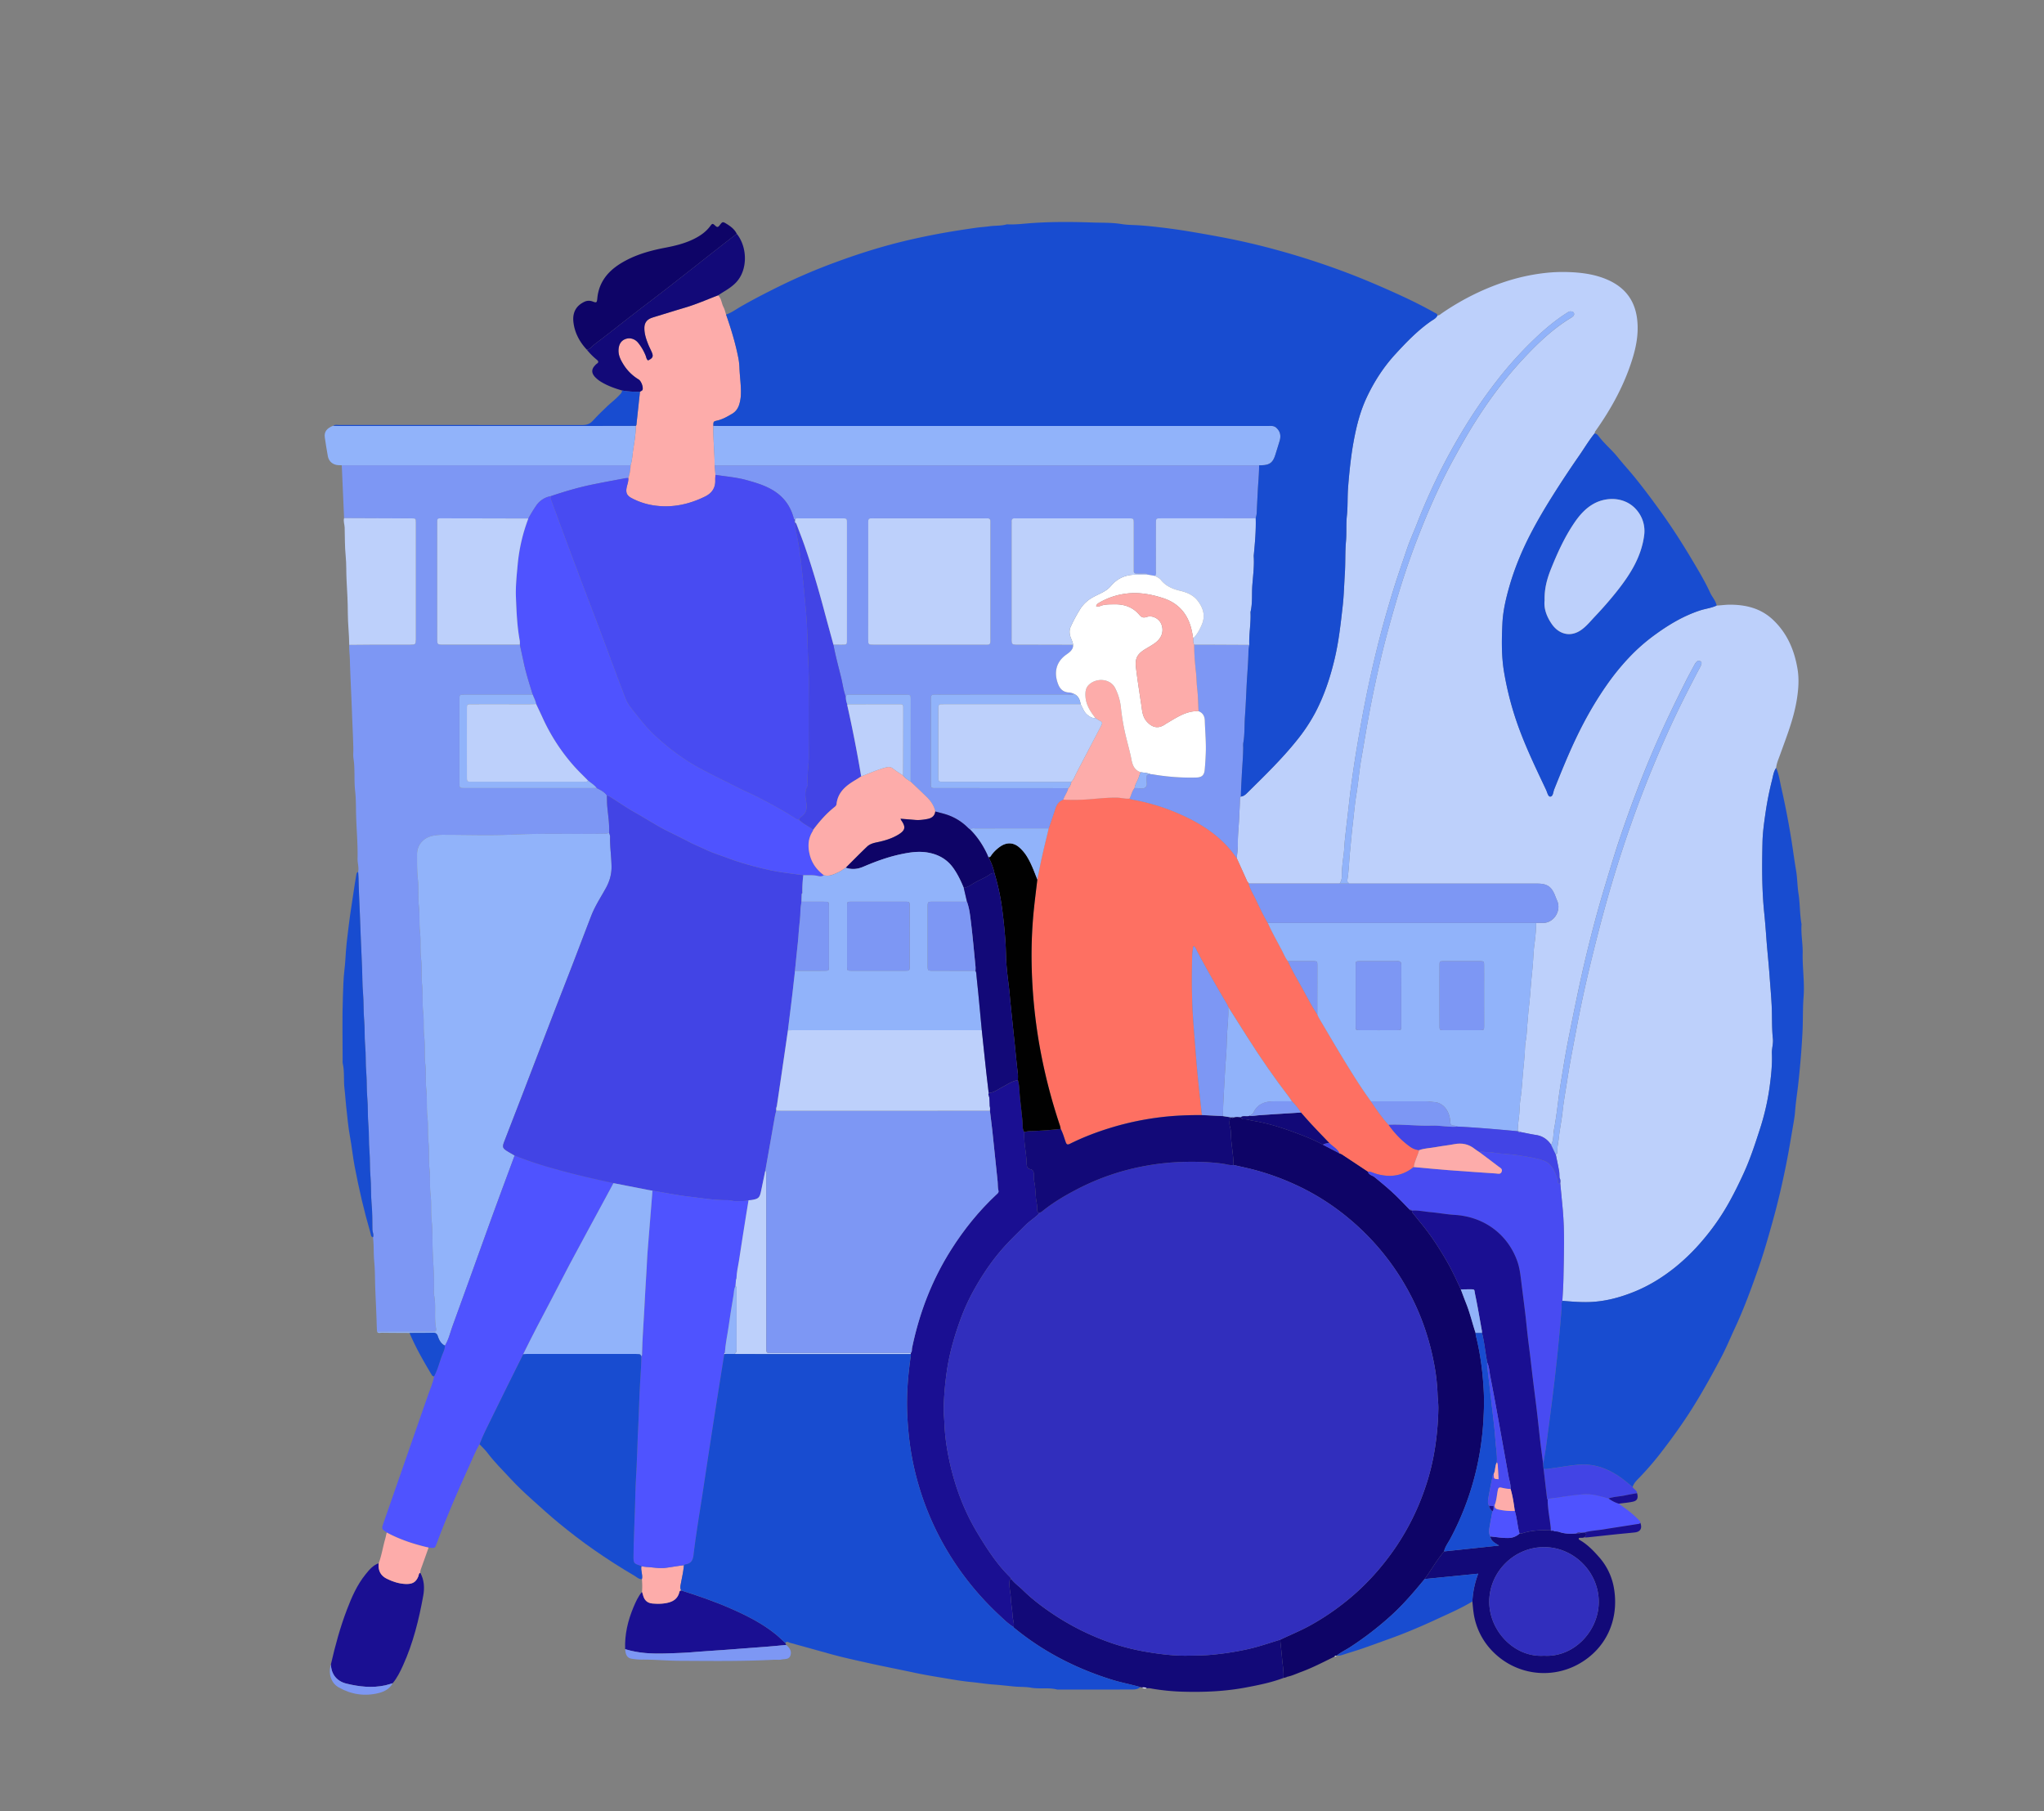 <svg id="Layer_1" data-name="Layer 1" xmlns="http://www.w3.org/2000/svg" viewBox="0 0 3848 3410"><rect x="0" y="0" width="3848" height="3410" fill="#808080" stroke="none"/><title>test1</title><path d="M-896.32-260c7.94-.28,16-1.56,23.72-1.62,30.55-.23,59.1,6.43,82.35,28.36,26.49,25,40,56.36,46.07,91.57,3.51,20.22,1.92,40.2-1.41,60.25C-751.5-45.92-764.83-12.66-776.91,21c-2.9,8.07-6.5,16-7.41,24.66-4.84,7-5.73,15.46-7.77,23.33a595.57,595.57,0,0,0-12.7,65.19c-2.47,17.05-4.77,34.22-5.16,51.25-1,44.46-1.29,89,3.29,133.39,1.63,15.76,2.88,31.62,4,47.44,1.69,23.43,4.32,46.78,6,70.19,1.34,18.81,3,37.62,4,56.44,1,20.87,0,41.84,2.3,62.68,1,9.39-2.29,18.47-1.9,27.72.92,21.66-1.58,43.12-4.46,64.41a461.59,461.59,0,0,1-18.49,79.21c-8.85,27.49-17.88,55-29.88,81.26-8.82,19.33-18.24,38.44-28.63,57a436.64,436.64,0,0,1-49,70,383.87,383.87,0,0,1-51.87,50.84c-23.12,18.49-48.14,34.11-75.76,45.4-28.81,11.76-58.33,19.52-89.67,19.93-15.65.21-31.16-1.12-46.69-2.44.68-13.9,1.82-27.83,2-41.69.72-43.46,2.63-87-1.3-130.4-1.49-16.47-3.13-32.92-4.7-49.38.3-2.84.7-5.68-.62-8.4l-.77-1.83c-.25-4.26-.08-8.6-.82-12.77-1.84-10.35-4.1-20.62-6.19-30.92,3.22-1.28,3-4.12,2.9-6.75-.18-7.67,1.75-15.13,2.54-22.69,1.79-17.07,5.47-33.94,7.27-51,2.12-20.09,5.84-39.93,8.87-59.85,4.93-32.33,11.35-64.45,17.39-96.61q10.35-55.12,23.32-109.7c8.28-34.81,17-69.53,26.3-104.09q16.07-59.58,35.12-118.24c18-55.25,37.88-109.81,60.21-163.5,17-40.82,34.85-81.2,54.6-120.75,10.7-21.43,21.57-42.77,32.92-63.86,4.06-7.55,3.81-10.35,0-12-3.55-1.55-6.7.32-10.35,7-6.52,12-13,24-19.07,36.17-9.29,18.77-18.62,37.53-27.62,56.46q-20.13,42.33-38.25,85.51c-20.21,48.4-38.42,97.6-55.22,147.29-7.86,23.26-15,46.76-22.13,70.27-8.13,27-16.26,54-23.59,81.17q-15.39,57.09-28.16,114.84c-7,32-13.55,64.08-20,96.18-4.29,21.4-8.46,42.83-11.92,64.38-3.72,23.16-7.83,46.28-10.63,69.6-2.13,17.71-4.53,35.42-7.8,52.94-1.8,9.63-.38,19.92-5.47,28.92-6.84-10.06-15.91-16.48-28.18-18.4-10.1-1.58-20.09-3.8-30.13-5.74a3.5,3.5,0,0,0-4.12-1.29l-.27,0c-.31-11.64,2-23.1,2.87-34.65.65-8.54.73-17.23,2-25.7,2.79-18,3.5-36.17,5.23-54.24,1-10.5,2.11-21.08,2.85-31.64.55-7.87.42-15.94,1.88-23.71,2.14-11.44,2.23-23,3.33-34.52,1-10.19,1.54-20.54,2.79-30.63,2.27-18.38,3.18-36.87,5-55.26,1.09-10.81,2.21-21.74,2.88-32.64.51-8.2.84-16.53,1.88-24.72,1.89-14.77,3.77-29.53,3.68-44.46,3.66-.05,7.33-.32,11-.1,21.89,1.28,36.77-22.31,28.85-41.29-1.28-3.06-2.6-6.11-3.77-9.21-6.74-17.73-14.93-23.5-33.54-23.5l-354.28,0c-1.52-2-4.25-2.9-3.67-6.45,3-18.29,3.36-36.85,5.22-55.26,1.62-16.11,2.89-32.34,4.82-48.39,2.4-20,4-40.1,7.32-60,3.42-20.87,5-42.05,8.65-62.86,4.45-25.06,8.51-50.18,13-75.23q10.73-59.11,24.6-117.54c8-33.86,17.35-67.38,27.06-100.82,12.23-42.12,26-83.71,41.9-124.53,19.87-51.09,41.75-101.34,68.26-149.47,12.83-23.29,25.8-46.47,40-68.92,25.94-41,54.82-79.94,87.71-115.58,27.94-30.27,57.53-59,93.21-80.51a18.94,18.94,0,0,0,3.13-2.44c1.82-1.72,2.86-3.76,1.68-6.24s-3.39-2.87-5.84-3c-3.31-.24-5.58,1.65-8.11,3.28-18.78,12-36.05,26.08-52.35,41.13A712.7,712.7,0,0,0-1311.06-682a956.53,956.53,0,0,0-61.34,89.3c-18.78,30.89-36.18,62.62-51.84,95.25-12.94,27-25,54.27-35.78,82.19-6.18,16.09-13.53,31.76-19.06,48.06-10,29.52-20.29,59-29.27,88.87-7.63,25.4-15,50.88-21.61,76.56q-20.25,78.38-34.68,158c-5.33,29.61-10.52,59.25-14.92,89-3.29,22.21-6.34,44.5-8.76,66.86-2.54,23.33-5.5,46.6-7.92,70-.86,8.26-1,16.54-2,24.74-1.74,13.8-3.7,27.57-3.59,41.5A25.59,25.59,0,0,1-1606,263.4h-169.78l-2.22-1.72c-2.16-1.74-2.85-4.33-3.92-6.7l-17.85-39.49c1-8.83,2.18-17.62,2.07-26.58-.19-16.16,1.68-32.27,2.45-48.41.55-11.49,1.27-23,1.5-34.55,0-2.32-.17-4.67,1.76-6.45,6.19-.52,10.06-5,14-8.85,31.68-31.31,63.64-62.33,91.57-97.2a327.29,327.29,0,0,0,34.18-51.26c17.18-32.45,28.57-67,37-102.73,7.7-32.65,11.28-65.81,15-99,2.26-20,2.7-40.29,4-60.45s.33-40.46,2.12-60.7c1.44-16.17,0-32.43,1.75-48.74,1.81-16.74.92-33.78,2.1-50.69.76-10.9,1.76-21.85,2.85-32.67,1.83-18,4.11-36.09,7.34-54,5.25-29.14,12.22-57.69,24.83-84.65,14-30,31.89-57.66,54.2-81.94,20.42-22.23,41.45-44.07,66.41-61.62,4.46-3.14,10.11-5.41,12.62-11,3.67,0,6.08-2.68,8.73-4.49,40-27.4,83.11-48.56,129.61-62.54a374.31,374.31,0,0,1,66.1-13.26,297.44,297.44,0,0,1,44.72-1.42c24.94,1,49.6,4.6,72.53,14.94,31.76,14.33,50.27,38.48,54.41,73.88,3.69,31.65-3.84,61.23-14.2,90.3-15.49,43.44-38.06,83.25-64.77,120.77-.72,1-.79,2.49-1.16,3.75-10.67,13.14-19.28,27.73-28.89,41.61q-25.8,37.25-50,75.56c-14.67,23.34-28.71,47.05-41.38,71.51-16.52,31.88-30.27,64.94-40.19,99.55-6.48,22.65-11.92,45.76-13,69.07-1.48,30.74-2,61.66,3.17,92.4a594.78,594.78,0,0,0,19.33,80c15.49,48.9,37.84,94.93,59.66,141.16,2.21,4.7,3.78,13,7.93,12.76,5.38-.31,5.41-8.65,7.39-13.61,12.94-32.36,26-64.68,41-96.16,18.43-38.75,39.81-75.85,65.19-110.52a446,446,0,0,1,34.37-41.2,347.72,347.72,0,0,1,50.09-43.91c25.88-18.79,53.22-35,83.9-45.08C-917.22-254.24-906.23-255.31-896.32-260Z" transform="translate(4128 1400)" fill="#bdd0fb"/><path d="M-3453.77,241.46c1.81-8.33-1.26-16.43-1.08-24.75.6-26.9-1.9-53.73-2.71-80.6-.47-15.55-.06-31.26-1.82-46.7-2.35-20.48,0-41.12-3.14-61.54-.93-6.19-.15-12.62-.29-18.94-.49-22.56-1.75-45.09-2.56-67.64-1.21-33.46-3.07-66.9-4-100.39-.25-8.9-1.62-17.8-1.13-26.77,16.63-.15,33.26-.38,49.9-.43,22-.08,43.92,0,65.89,0,8.87,0,9.46-.79,9.65-9.76,0-2,0-4,0-6V-362.84c0-18,.09-35.94,0-53.91,0-7-.39-7.32-7.39-7.39-13-.15-26,0-38.94-.06q-44.42-.15-88.83-.36-2.19-49.74-4.37-99.49h543.75a74.65,74.65,0,0,1-4.23,24,46.9,46.9,0,0,0-5.94.36c-20.38,3.84-40.79,7.55-61.1,11.71-26.82,5.49-53,13.27-79,22a42.32,42.32,0,0,0-27.38,17.66,251.84,251.84,0,0,0-14.83,24.43q-81.81-.15-163.62-.26c-7.81,0-7.95.23-8,8.83q-.06,109.26,0,218.51c0,10,.5,10.47,10.92,10.47q72.33,0,144.67,0,3.76,17.43,7.53,34.87c4.29,20.11,10.72,39.62,16.69,59.25q-64.42,0-128.84,0c-8.92,0-9.07.15-9.08,8.78q-.07,78.9,0,157.81c0,9.17.13,9.28,9.58,9.28q124.35,0,248.7-.06c7.11,3.64,14.41,7,19.18,13.92.27,7.28.18,14.59.88,21.83,1.57,16.07,4.12,32.07,3.45,48.3-3,1.72-6.24,1.94-9.63,2-57.19,1-114.38-1.05-171.6,1.57-43.21,2-86.57.42-129.86.41a105.14,105.14,0,0,0-20.75,1.77c-17.89,3.56-30,17.23-29.85,35.53.14,15.58-.26,31.11,1.58,46.74,2,16.74,0,33.75,2,50.7,1.88,15.74.16,31.74,2,47.7,1.9,16.75,0,33.75,2,50.7,1.91,16.08.14,32.4,1.91,48.71,1.89,17.4.11,35.09,2.15,52.68,1.71,14.78.11,29.74,1.83,44.72,2,17.39.11,35.08,2.13,52.69,1.81,15.76.15,31.74,1.88,47.71,1.89,17.4.11,35.09,2.16,52.68,1.71,14.78.17,29.74,1.8,44.72,1.94,17.73.22,35.76,2.19,53.68,1.7,15.45,0,31.08,1.86,46.72,2,16.39.17,33.08,2.08,49.69,1.86,16.09,1.32,32.49,1.71,48.68.67,27.23,3.63,54.39,2.62,81.66a38.89,38.89,0,0,0,.23,9c4.12,20.32-.17,41.09,3.48,61.5,1.26,7-.08,7.49-8,7.49q-51.45,0-102.9-.13c-.19-4-.43-7.94-.54-11.91-.65-23.18-1.85-46.33-2.76-69.49-.66-16.87-.33-33.83-1.95-50.59-1.48-15.21-.4-30.47-2.34-45.6,2.09-5.06-1-9.75-1.06-14.71-.1-16.58-.14-33.14-1.65-49.73s-.51-33.12-2-49.71c-1.43-16.15-.66-32.46-2-48.72-1.39-16.49-.51-33.12-2-49.71s-.48-33.12-2-49.72c-1.46-15.81-.54-31.78-1.95-47.72-1.48-16.81-.49-33.79-2.06-50.71-1.51-16.15-.44-32.45-1.93-48.72-1.5-16.47-.61-33.12-2.07-49.71-1.43-16.16-1.17-32.47-1.85-48.71-1.39-33.14-2.94-66.28-4.08-99.42-.78-22.56-2.2-45.1-2.54-67.67C-3453.06,250.06-3453.5,245.76-3453.77,241.46Z" transform="translate(4128 1400)" fill="#7d97f4"/><path d="M-3418.21,1106.91q51.45.08,102.9.13c8,0,9.31-.47,8-7.49-3.65-20.41.64-41.18-3.48-61.5a38.89,38.89,0,0,1-.23-9c1-27.27-2-54.43-2.62-81.66-.39-16.19.15-32.59-1.71-48.68-1.91-16.61-.11-33.3-2.08-49.69-1.87-15.64-.16-31.27-1.86-46.72-2-17.92-.25-36-2.19-53.68-1.63-15-.09-29.94-1.8-44.72-2.05-17.59-.27-35.28-2.16-52.68-1.73-16-.07-32-1.88-47.71-2-17.61-.13-35.3-2.13-52.69-1.72-15-.12-29.94-1.83-44.72-2-17.59-.26-35.28-2.15-52.68-1.77-16.31,0-32.63-1.91-48.71-2-16.95-.14-33.95-2-50.7-1.82-16-.1-32-2-47.7-2-16.95-.06-34-2-50.7-1.84-15.63-1.44-31.16-1.58-46.74-.16-18.3,12-32,29.85-35.53a105.14,105.14,0,0,1,20.75-1.77c43.29,0,86.65,1.57,129.86-.41,57.22-2.62,114.41-.59,171.6-1.57,3.39-.05,6.64-.27,9.63-2,.62,2.58,1.82,5.17,1.76,7.73-.44,18.65,2.45,37.11,2.72,55.75.21,14.55-3.51,27.55-10.27,40-2.38,4.38-4.86,8.71-7.37,13C-3001.92,297.1-3009.55,310-3015,324c-11.62,30.07-23,60.23-34.6,90.31-13,33.79-26.29,67.51-39.31,101.31q-27.62,71.64-55,143.33c-11.57,30.09-23.3,60.12-34.87,90.2-4,10.33-3.05,12.68,6.69,18.56,4.27,2.58,8.59,5.06,12.89,7.58-14.6,39.54-29.39,79-43.75,118.64-24.44,67.39-48.41,135-73.06,202.27-4.54,12.4-7.26,25.59-14.42,37-7.42-3.68-10.93-10.48-13.33-17.77-1.62-4.92-4.19-6.65-9.35-6.51-14.64.39-29.29.28-43.94.36-17.41-.1-34.82-.11-52.23-.38C-3412.28,1108.86-3415.94,1110.63-3418.21,1106.91Z" transform="translate(4128 1400)" fill="#91b3fa"/><path d="M-1615.81,1718.8c-20.76,10.06-41.19,20.86-62.92,28.81-8.94,3.28-17.56,7.49-27,9.25l-2,1.09-4,.9c.73-13-1.79-25.73-2.8-38.57-.87-11.14-2.42-22.26-3.29-33.43,18.87-9,38.2-16.86,56.6-27a471.76,471.76,0,0,0,88.13-63.08,456.83,456.83,0,0,0,49.73-53.08,462.39,462.39,0,0,0,77.64-140.64,441.89,441.89,0,0,0,20.08-83,552.18,552.18,0,0,0,5.48-68.3c.14-9.31-1.2-18.55-1.51-27.78a380.31,380.31,0,0,0-7-59.18c-9.92-51.24-27.58-99.74-53.85-145a467.28,467.28,0,0,0-106.85-126.54,447.92,447.92,0,0,0-102.77-64.31,477.41,477.41,0,0,0-79.78-28c-11.23-2.79-22.55-5.19-33.83-7.77-.16-17.11-3.43-34-4.65-51-.48-6.8,0-14-1.91-20.51s-1.25-12.29.5-18.36l2.07.34q2,2.71,3.9,0c4.61-1.46,9.29-.89,14-.5,1,2.27,2.63,4.23,5.17,4,5.45-.43,10.5,1.51,15.67,2.4a382.25,382.25,0,0,1,52,12.59c8.44,2.71,16.94,5.6,25.32,8.67,19.28,7.07,38.37,14.39,56.4,24.3l31.1,16.21a25.4,25.4,0,0,1,4.48,1.85q24.54,16.18,49,32.5c1.61,6.54,8.29,7,12.49,10.39,14.13,11.55,28.18,23.19,41.25,35.93,8.54,8.31,16.7,17,25,25.54a4,4,0,0,0,4.08,1.65v0a6.73,6.73,0,0,0,1.51,4.6c5.84,7.16,11.61,14.37,17.47,21.51,17.67,21.52,32.57,44.89,46.53,68.93,10,17.22,18.23,35.26,26.55,53.29,3.4,9,6.68,18,10.23,26.89,7.09,17.83,11.39,36.55,17.45,54.7a48.05,48.05,0,0,0,.76,5.9c8.83,35.11,13.12,70.91,14.83,106.94.81,17.17.19,34.44-.79,51.71a536.7,536.7,0,0,1-12.68,90.32,529.79,529.79,0,0,1-49.61,132.84c-4.18,7.76-9.83,14.91-11.76,23.82-13.71,16.28-24.14,34.88-36.61,52-19.62,23.83-39.56,47.3-62.49,68.17a601.88,601.88,0,0,1-78,60.17c-8.33,5.39-17.44,9.55-25.18,15.86l-.28.11A3.89,3.89,0,0,0-1615.81,1718.8Z" transform="translate(4128 1400)" fill="#0e0467"/><path d="M-3290.42,1133.21c7.16-11.4,9.88-24.59,14.42-37,24.65-67.32,48.62-134.88,73.06-202.27,14.36-39.63,29.15-79.1,43.75-118.64,31,12.67,63.07,22.17,95.43,30.7,30.05,7.93,60.35,14.78,90.71,21.35q-9.22,17.11-18.46,34.22c-21.33,39.48-42.77,78.88-63.93,118.44-11.6,21.7-22.54,43.75-34.06,65.5-18.21,34.37-36.27,68.81-53.44,103.71-19.82,39.94-39.85,79.78-59.37,119.87-8,16.42-16.47,32.64-23,49.77-7.6,13.2-13.24,27.36-19.51,41.18-21.89,48.25-43,96.85-61.39,146.56-3.06,8.28-3.18,8.24-15,6.79-27.43-6.25-54-15-78.85-28.35-9.73-6.75-9.84-6.79-6-17.92q42.15-121,84.28-241.93c3.9-11.26,9-22.2,10.92-34.11,6.87-12.56,10-26.56,15.09-39.8C-3293.41,1145.47-3290.42,1139.73-3290.42,1133.21Z" transform="translate(4128 1400)" fill="#4f53ff"/><path d="M-2945.12-500a74.65,74.65,0,0,0,4.23-24c3-9.09,3.28-18.68,4.7-28,2.33-15.31,5.16-30.59,5.15-46.16.38-.53,1-1,1.09-1.58q3.4-31.21,6.71-62.43c1.43-1.75,4.3-1.76,5-4.43,1.36-5.1-2.75-16.13-7.49-19a86.28,86.28,0,0,1-29.77-30.15c-4.63-7.73-8.44-15.7-8.08-25.19.4-10.24,4.45-17.38,12.64-20.61s17.67-.91,24.08,6.69A92.85,92.85,0,0,1-2912.71-731c1.37,3.23,1.51,7.22,4.74,9.53,9.16-4.35,10.5-7.55,6.7-16.17-2-4.55-4.36-9-6.2-13.58-4.06-10.19-7.64-20.5-7.42-31.73.18-9,4.43-15,12.74-18.27,2.47-1,5-1.72,7.55-2.5,19-5.82,38-11.72,57.09-17.4,21-6.25,41-15.14,61.4-22.89,6.43,6,6.36,14.93,10.16,22.15,2.28,4.33,3.29,9.33,4.87,14,9.17,26.24,17.32,52.76,22.77,80.07a121.81,121.81,0,0,1,2.4,19.61c.58,17.86,3.69,35.59,2.58,53.54a72,72,0,0,1-2.84,15.56c-2.17,7.54-6.56,14-13.33,17.92-8.8,5.15-17.65,10.4-27.79,12.75-7.77,1.81-7.76,1.86-7.74,10.09-.58,24.8,2.32,49.49,2.51,74.26l1.41,18c-.15,3.31-.53,6.63-.41,9.94.52,14.64-6.38,24.57-19.23,30.87-29.85,14.63-61.11,21.55-94.37,17a129.61,129.61,0,0,1-44.28-14.29c-8.67-4.68-10.85-10.26-8.82-20C-2947-488.32-2944.65-493.94-2945.12-500Z" transform="translate(4128 1400)" fill="#fdacaa"/><path d="M-2931-598.26c0,15.58-2.82,30.86-5.15,46.17-1.42,9.36-1.65,19-4.7,28h-543.75c-2.31-.07-4.64,0-7-.22-10-.77-17.41-7.09-19.22-17-2.14-11.67-4-23.41-5.69-35.15-1.52-10.42,3.6-17.4,15.68-22.06,4,.14,8,.39,12,.39q228.52,0,457,0C-2998.23-598.06-2964.63-598.19-2931-598.26Z" transform="translate(4128 1400)" fill="#91b3fa"/><path d="M-1717.84,1686.85c.87,11.17,2.42,22.29,3.29,33.43,1,12.84,3.53,25.6,2.8,38.57-23,8.67-47,13.5-71.06,18-39,7.33-78.44,9-118,7.89a413.62,413.62,0,0,1-57.35-5.56c-3.54-.6-7.16-1.64-10.85-.73-2.58-2.35-5.72-1.83-8.78-1.71l-3.59-.71c-17.46-5.13-35.42-8.31-52.83-13.72-66.61-20.7-127.77-51.7-182.07-95.77-1.27-1-2.84-1.77-3.42-3.48,1.46-7.37-1.73-14.3-2.05-21.55-.49-10.79-2.78-21.49-3.22-32.28-.41-10.21-3.25-20.18-2.63-30.46.17-2.76.14-5.42,3.78-5.82,5.88,7.73,14,13.16,20.76,19.85,18,17.74,38,32.81,59,46.77a478.76,478.76,0,0,0,109.44,53.88,423.57,423.57,0,0,0,70.25,17.17c23.86,3.88,47.89,6.7,72.16,6.29,14.91-.26,29.77-.33,44.71-1.63a549.62,549.62,0,0,0,65.66-10C-1760,1700.7-1739.07,1693.32-1717.84,1686.85Z" transform="translate(4128 1400)" fill="#120978"/><path d="M-3480.27-424.56q44.42.18,88.83.36c13,.05,26-.09,38.94.06,7,.07,7.34.38,7.39,7.39.13,18,0,35.94,0,53.91V-202.1c0,2,0,4,0,6-.19,9-.78,9.72-9.65,9.76-22,.09-43.93,0-65.89,0-16.64.05-33.27.28-49.9.43-.11-19.86-2.6-39.59-2.64-59.47,0-20.5-1.17-41-2.32-61.47-.88-15.54-.16-31.14-1.72-46.56-1.8-17.85-1.4-35.69-1.92-53.54C-3479.29-412.78-3482-418.53-3480.27-424.56Z" transform="translate(4128 1400)" fill="#bdd0fb"/><path d="M-1446,1572.62c12.47-17.16,22.9-35.76,36.61-52l103.58-11c-8.27-5.06-15.33-8.49-16.5-17.11,11.18,1,22.26,3.07,33.55,2.88a31.45,31.45,0,0,0,21.53-8.4c1.65-.11,3.4.11,4.93-.38,17.57-5.64,35.63-6.45,53.86-5.53l.3.25c1.7,2,4,1.6,6.19,1.48,2.91.3,6,0,8.71,1,10.75,3.78,21.72,4.08,32.86,3,2.84.1,5.84,1.06,8.19-1.49l7.89-.52c4.3,4,2,6.8-1.66,9.38-3.07,1.74-6.58.23-9.71,1.32-.9,2.08.51,3,2,3.88,14.24,8.27,25.34,19.74,36.19,32.12a117.68,117.68,0,0,1,28.36,61.33c8.83,58.63-16.38,111.64-66.91,139.79a134.42,134.42,0,0,1-159.36-21.2,129.14,129.14,0,0,1-38.66-76.78c-.9-6.54-1.4-13.13-2.08-19.7a171.34,171.34,0,0,1,11-52.37ZM-1221.29,1717c55.7,3.52,102.09-45.63,103.09-99.46,1.06-57.54-46.9-105-102.7-105-57.08,0-103,46.78-103.46,102S-1277.25,1720.71-1221.29,1717Z" transform="translate(4128 1400)" fill="#120978"/><path d="M-3336.85,1560.78c7.52,13.68,8.35,28.29,5.64,43.25-8.16,45.09-19.07,89.41-38.12,131.32-5.34,11.75-11,23.39-19.39,33.42-4.76,1.37-9.46,3-14.29,4.07-24.53,5.28-48.89,2.52-72.78-3.3-18.74-4.57-28.88-18.44-29.22-36.4,8-34.89,17.32-69.42,30.14-102.89,9-23.57,19.08-46.69,35.15-66.51,6.85-8.45,13.84-17,24.68-20.87-1.41,13.22,3.19,23.27,15.43,29.28,11,5.42,22.73,9.3,34.91,9.76,11.36.43,19.4-1.9,24.29-14.44C-3339.51,1565.17-3339.85,1562-3336.85,1560.78Z" transform="translate(4128 1400)" fill="#1a0f92"/><path d="M-2845.55,1594.12c31.9,10.14,63.54,20.94,94.2,34.48,29.81,13.17,58.78,27.75,84.2,48.48,6.13,5,11.72,10.65,17.56,16,.55,1.22,1.11,2.43,1.66,3.64-13.2,1.21-26.39,2.62-39.61,3.58-21.51,1.57-43,3.15-64.52,4.88-23.13,1.87-46.3,3-69.42,5-17.19,1.46-34.47,2-51.72,2.54-26.31.81-52.5,0-77.91-8.08-1.06-27.5,5.05-53.61,15.62-78.79,4.32-10.29,8.9-20.5,16.14-29.22.59,1.87,1.28,3.72,1.74,5.61,2.5,10.23,8,15.61,18.32,16.48s20.4.84,30.48-2c9.67-2.67,16.48-8.12,19.31-17.92C-2848.85,1596.54-2848.71,1594.14-2845.55,1594.12Z" transform="translate(4128 1400)" fill="#1a0f92"/><path d="M-3023.35-741.8c-13.7-14.7-22.87-32-25.14-51.84-2-17.78,4.81-30.37,19.85-37.83a19.72,19.72,0,0,1,16.38-.94c7.45,2.82,7.88,2.29,8.77-6.07a82.64,82.64,0,0,1,4.79-21.23c9-23.39,27-38.15,48.24-49.56,23.63-12.69,49.23-19.52,75.39-24.52,18.28-3.5,36.28-7.91,53.08-16.2,12-5.92,22.85-13.3,31-24.28,4-5.43,4.62-5.48,9.88-.55,3.58,3.35,5.36,2.21,7.83-1,5.4-7.15,5.87-7.27,13.42-2.59s14.82,10.11,18.86,18.58c-10.46,8.08-21,16.1-31.36,24.25-31.74,24.91-63.36,50-95.17,74.76-22.42,17.49-45.13,34.59-67.61,52-24.57,19-48.84,38.46-73.68,57.14C-3013.44-748.26-3016.77-742.5-3023.35-741.8Z" transform="translate(4128 1400)" fill="#0e0467"/><path d="M-3023.35-741.8c6.58-.7,9.91-6.46,14.52-9.92,24.84-18.68,49.11-38.11,73.68-57.14,22.48-17.42,45.19-34.52,67.61-52,31.81-24.8,63.43-49.85,95.17-74.76,10.4-8.15,20.9-16.17,31.36-24.25,20.3,25.11,21.14,68.07-1.35,91.65-6.73,7.06-14.7,12.3-22.92,17.3-3.65,2.23-7.22,4.59-10.83,6.89-20.42,7.75-40.42,16.64-61.4,22.89-19.07,5.68-38.07,11.58-57.09,17.4-2.53.78-5.08,1.54-7.55,2.5-8.31,3.23-12.56,9.29-12.74,18.27-.22,11.23,3.36,21.54,7.42,31.73,1.84,4.62,4.2,9,6.2,13.58,3.8,8.62,2.46,11.82-6.7,16.17-3.23-2.31-3.37-6.3-4.74-9.53a92.85,92.85,0,0,0-14.13-23.91c-6.41-7.6-15.75-10-24.08-6.69s-12.24,10.37-12.64,20.61c-.36,9.49,3.45,17.46,8.08,25.19a86.28,86.28,0,0,0,29.77,30.15c4.74,2.86,8.85,13.89,7.49,19-.72,2.67-3.59,2.68-5,4.43-11.25-.3-22.51-.42-33.61-2.63-13.31-3.88-26.35-8.42-38.33-15.54a53.32,53.32,0,0,1-13.17-10.42q-9.48-10.8.26-21a19.53,19.53,0,0,1,3.56-3.43c4.49-2.73,2.81-5.2-.12-7.67A125.49,125.49,0,0,1-3023.35-741.8Z" transform="translate(4128 1400)" fill="#120978"/><path d="M-1144.34,1484.73l-7.88.52c-2.83,0-5.76-.61-8.2,1.49-11.14,1.13-22.11.83-32.86-3-2.69-.94-5.8-.69-8.71-1-1.71-2-4-1.53-6.19-1.48l-.3-.25a51.73,51.73,0,0,0-.44-7.86c-1.87-16.68-5.44-33.17-5.38-50,1.29-1.83,3.19-2,5.24-2.23,8.19-.75,16.29-2.16,24.41-3.42,12.36-1.92,24.79-3.51,37.26-4.45,16.41-1.24,32,3.49,47.57,7.9a65.53,65.53,0,0,0,19.37,9.77c12.09,8.94,24.57,17.4,35.09,28.29,2.2,2.27,5.42,4,5.45,7.8-.71.61-1.34,1.67-2.12,1.8-22.45,3.56-44.94,6.89-67.37,10.57C-1121,1481.1-1132.91,1481.52-1144.34,1484.73Z" transform="translate(4128 1400)" fill="#4f53ff"/><path d="M-1099.82,1421c-15.57-4.41-31.16-9.14-47.57-7.9-12.47.94-24.9,2.53-37.26,4.45-8.12,1.26-16.22,2.67-24.41,3.42-2,.19-4,.4-5.24,2.23-.4-.52-1.08-1-1.14-1.55q-3.35-28.14-6.57-56.28c6,.89,11.75-.67,17.6-1.46,16.72-2.29,33.38-5.45,50.17-6.58,28.63-1.92,54.12,7.87,77.22,24.18,7.82,5.53,15.06,11.87,22.57,17.84,2.06,4.39,8.11,5.9,8.38,11.59-7.37,1.37-14.78,2.58-22.1,4.15C-1078.67,1417.29-1089.56,1417.42-1099.82,1421Z" transform="translate(4128 1400)" fill="#4244e5"/><path d="M-3336.85,1560.78c-3,1.25-2.66,4.39-3.56,6.69-4.89,12.54-12.93,14.87-24.29,14.44-12.18-.46-23.88-4.34-34.91-9.76-12.24-6-16.84-16.06-15.43-29.28,5.5-14.75,7.83-30.34,12.12-45.42,1.16-4.08,2-8.27,2.92-12.4,24.9,13.35,51.43,22.1,78.86,28.35-4.94,13.88-9.83,27.77-14.87,41.61A17.66,17.66,0,0,0-3336.85,1560.78Z" transform="translate(4128 1400)" fill="#fdacaa"/><path d="M-2951.11,1704.6c25.41,8,51.6,8.89,77.91,8.08,17.25-.52,34.53-1.08,51.72-2.54,23.12-2,46.29-3.09,69.42-5,21.49-1.73,43-3.31,64.52-4.88,13.22-1,26.41-2.37,39.61-3.58,6.15,5.23,10.85,11.39,8,19.86-2.72,8.07-10.93,6.33-17.06,7.64-4.47,1-9.29.15-13.94.4-59.17,3.13-118.38,2.27-177.59,2-23.94-.11-47.78-2.54-71.73-2.25a120.12,120.12,0,0,1-18.79-1.72C-2946.73,1721.49-2950.47,1715.61-2951.11,1704.6Z" transform="translate(4128 1400)" fill="#7d97f4"/><path d="M-2956.85-664.89c11.1,2.21,22.36,2.33,33.61,2.63q-3.33,31.21-6.71,62.43c-.06.56-.71,1.05-1.09,1.58-33.59.06-67.19.19-100.78.2q-228.53,0-457,0c-4,0-8-.25-12-.39,3.56-2.77,7.72-1.49,11.59-1.49q228.65-.1,457.31.11c8.32,0,14.44-1.94,20.08-8.22,8.67-9.64,18.06-18.65,27.47-27.59,7.2-6.85,15.31-12.72,22-20.11C-2959.86-658.46-2956.92-660.79-2956.85-664.89Z" transform="translate(4128 1400)" fill="#184cd0"/><path d="M-2845.55,1594.12c-3.16,0-3.3,2.42-3.95,4.69-2.83,9.8-9.64,15.25-19.31,17.92-10.08,2.79-20.29,2.81-30.48,2s-15.82-6.25-18.32-16.48c-.46-1.89-1.15-3.74-1.74-5.61a134.74,134.74,0,0,0-.24-23.68c2.13-8.24-2.69-16.22-.89-24.45a89.56,89.56,0,0,0,9.71,1.45c11.71.53,23.12,3.08,35.21,1.67,11.73-1.37,23.3-3.76,35-4.9-.86,11.52-3.53,22.74-5.61,34C-2847,1585.3-2848.33,1589.76-2845.55,1594.12Z" transform="translate(4128 1400)" fill="#fdacaa"/><path d="M-3505,1733.14c.34,18,10.48,31.83,29.22,36.4,23.89,5.82,48.25,8.58,72.78,3.3,4.83-1,9.53-2.7,14.29-4.07-5.6,10.4-15.24,15.69-25.92,18.4-26.53,6.73-52.06,2.92-75.73-10.53C-3505,1768.31-3510.38,1750.5-3505,1733.14Z" transform="translate(4128 1400)" fill="#7d97f4"/><path d="M-1144.34,1484.73c11.43-3.21,23.3-3.63,34.94-5.54,22.43-3.68,44.92-7,67.37-10.57.78-.13,1.41-1.19,2.12-1.8,3.89,10.2.16,16.89-10.38,18.08-12.15,1.36-24.35,2.36-36.51,3.64-17.75,1.86-35.48,3.85-53.23,5.71a44.2,44.2,0,0,1-6-.14C-1142.36,1491.53-1140,1488.71-1144.34,1484.73Z" transform="translate(4128 1400)" fill="#1a0f92"/><path d="M-1099.82,1421c10.26-3.54,21.15-3.67,31.65-5.91,7.32-1.57,14.73-2.78,22.1-4.15,2.52,9.39.42,14.31-8.15,16.13s-17.48,2.51-26.23,3.7A65.53,65.53,0,0,1-1099.82,1421Z" transform="translate(4128 1400)" fill="#1a0f92"/><path d="M-1977.79,1776.75c3.06-.12,6.2-.64,8.78,1.71C-1972.09,1778.69-1975.34,1779.76-1977.79,1776.75Z" transform="translate(4128 1400)" fill="#e2eafd"/><path d="M-1615.81,1718.8a3.89,3.89,0,0,1,3.86-1.87C-1612.75,1718.56-1614.14,1719-1615.81,1718.8Z" transform="translate(4128 1400)" fill="#e2eafd"/><path d="M-1707.75,1758l2-1.09A1.58,1.58,0,0,1-1707.75,1758Z" transform="translate(4128 1400)" fill="#120978"/><path d="M-1552.78,805.64q-24.51-16.27-49-32.5a25.61,25.61,0,0,0-4.47-1.85c-4-9-13.1-13.06-19.46-19.78-10.91-11.42-21.9-22.76-32.67-34.3-7-7.45-13.6-15.2-20.39-22.81a128.54,128.54,0,0,0-17-21.07c-1.82-2.75-3.48-5.61-5.48-8.21-27.55-35.75-53.14-72.86-77.31-111l-37.2-58.7a47.24,47.24,0,0,0-2.07-4.51c-19.54-33.26-38.92-66.6-56.82-100.78-1.64-3.14-2.77-7.19-6.67-9.27a128.46,128.46,0,0,0-2.47,24.27c-.55,29.29-.7,58.6.52,87.86,1,25.16,3.39,50.26,5.31,75.37,1.41,18.52,2.81,37,4.63,55.52,2.48,25.07,5.35,50.1,8,75.15-25.85,0-51.64.9-77.34,4a545.6,545.6,0,0,0-88.49,18.12c-28.38,8.37-56,18.67-82.52,31.89-4.19,2.08-6.25,1.92-8-3-3-8.4-5.26-17.08-9.51-25a53.29,53.29,0,0,0-1.28-5.82,1046,1046,0,0,1-39.86-158.24,994,994,0,0,1-13.58-147.48,855.56,855.56,0,0,1,4.43-103.48c1.88-18.14,4.22-36.22,6.35-54.33,2.86-14.16,5.48-28.38,8.64-42.47,4-18,8.49-35.85,12.76-53.77,4.19-12.42,8.56-24.78,12.53-37.27,2.54-8,6.87-14,15-17a353.77,353.77,0,0,0,43.69-.25c19.08-1.26,38.1-3.73,57.26-3.4,7.88.13,15.64,2.64,23.63,1.83a43.07,43.07,0,0,0,5.65,1.8,384.45,384.45,0,0,1,85.48,25.71c44,18.88,83.16,44,110.69,84.44l17.85,39.49c1.07,2.37,1.76,5,3.92,6.7l.7,1.92c3,10.94,9.16,20.51,14,30.64,7,14.62,13.65,29.43,22.1,43.3,8.08,18.13,18,35.35,27.12,52.93,3.35,6.44,6,13.29,10.65,19,8.53,19,19.32,36.74,29.31,54.93,8.4,15.29,16.28,30.89,26.08,45.39a77,77,0,0,0,3.37,7.18c16.59,28,33,56.12,50,83.86,15.1,24.63,30.46,49.12,47.55,72.45,10.3,15.27,20.55,30.56,33.13,44.12,11.45,16.2,25,30.41,41.2,41.86a33.51,33.51,0,0,0,16.52,6c-2.91,10.76-8.83,20.56-10.22,31.81-22,17.89-46.62,20.37-73,12.07C-1543.9,807.76-1547.91,805-1552.78,805.64Z" transform="translate(4128 1400)" fill="#fe7062"/><path d="M-1547.17,673.29c-17.09-23.33-32.45-47.82-47.55-72.45-17-27.74-33.39-55.87-50-83.86a77,77,0,0,1-3.37-7.18c0-30.79.16-61.59.12-92.38,0-7.67-.22-7.84-7.84-7.9-15.89-.12-31.78,0-47.67,0-4.66-5.72-7.3-12.57-10.65-19-9.16-17.58-19-34.8-27.12-52.93h505.15c.09,14.93-1.79,29.69-3.68,44.46-1,8.19-1.37,16.52-1.88,24.72-.67,10.9-1.79,21.83-2.88,32.64-1.86,18.39-2.77,36.88-5,55.26-1.25,10.09-1.82,20.44-2.79,30.63-1.1,11.5-1.19,23.08-3.33,34.52-1.46,7.77-1.33,15.84-1.88,23.71-.74,10.56-1.84,21.14-2.85,31.64-1.73,18.07-2.44,36.25-5.23,54.24-1.31,8.47-1.39,17.16-2,25.7-.87,11.55-3.18,23-2.86,34.65-37.8-3.58-75.62-6.88-113.54-8.82-1.18-.52-2.32-1.37-3.54-1.5-9.77-1.06-9.65-1-10.46-10.43-1.48-17.27-12.36-33-29.86-34.25-4.84-.34-9.76-1.36-14.71-1.37Zm57.17-197.8c0-19.63-.09-39.26.06-58.88,0-4.94-1.5-7.23-6.82-7.19-23.94.17-47.89,0-71.84.11-6.92,0-7.29.41-7.3,7.5q-.13,57.38,0,114.75c0,7.35.3,7.57,8.21,7.6q34.93.14,69.85,0c7.59,0,7.76-.23,7.81-8C-1489.92,512.74-1490,494.11-1490,475.49Zm155.94-.3c0-19,.06-37.93,0-56.89,0-8.56-.16-8.75-8-8.78q-33.93-.15-67.86,0c-7.78,0-8,.22-8,7.8q-.12,56.9,0,113.77c0,8.11.2,8.26,8.53,8.29q33.43.12,66.87,0c8.31,0,8.47-.18,8.51-8.31C-1334,512.44-1334.06,493.81-1334.06,475.19Z" transform="translate(4128 1400)" fill="#91b3fa"/><path d="M-1552.78,805.64c4.87-.62,8.88,2.12,13.22,3.49,26.4,8.3,51,5.82,73-12.07,21.74,1.93,43.45,4.07,65.2,5.75,29.69,2.28,59.4,4.24,89.1,6.27,4.12.28,9.18,2.16,11.3-3.27s-3.06-7.49-6.26-10c-11.53-8.9-23.25-17.57-34.91-26.33,1-1.52,2.54-2.57,4.18-2,6.77,2.17,13.89.93,20.65,2.12,16.27,2.87,32.8,3,49.1,5.55,15.32,2.44,30.61,4.62,45.45,9.54,7.4,2.45,12.59,6.8,16.89,13,5.19,7.49,8,15.85,10.56,24.43.49,1.64-1.11,7.36,4.59,5.24,1.57,16.46,3.21,32.91,4.7,49.38,3.93,43.42,2,86.94,1.3,130.4-.23,13.86-1.37,27.79-2,41.69-2.3,4.38-1,9.15-1.35,13.72-3.55,45.92-8.15,91.73-13.5,137.48-4.54,38.86-9.77,77.61-14.88,116.39-1.77,13.46-4.15,26.85-6.26,40.27-1.76-13.38-3.66-26.74-5.24-40.14-2.32-19.74-4.31-39.52-6.64-59.26-2.41-20.38-5.1-40.73-7.58-61.1-1.65-13.48-3.11-27-4.74-40.46s-3.48-26.92-5-40.4c-1.65-14.15-2.94-28.34-4.63-42.49-2.43-20.37-5.12-40.72-7.61-61.09-1.53-12.51-3-25-7.22-37-17.59-50.09-61.62-84.29-118.39-87.64-15.18-.9-30.23-3.9-45.4-5.15-11.56-.94-23-3.8-34.69-2.83v0c-.87-1.75-2.42-1.84-4.08-1.65-8.33-8.53-16.49-17.23-25-25.54-13.07-12.74-27.12-24.38-41.25-35.93C-1544.49,812.6-1551.17,812.18-1552.78,805.64Z" transform="translate(4128 1400)" fill="#484bf2"/><path d="M-1236.08,337.54h-505.15c-8.45-13.87-15.13-28.68-22.1-43.3-4.82-10.13-10.93-19.7-14-30.64a8.67,8.67,0,0,0,1.52-.2h187.94l354.28,0c18.61,0,26.8,5.77,33.54,23.5,1.17,3.1,2.49,6.15,3.77,9.21,7.92,19-7,42.57-28.85,41.29C-1228.75,337.22-1232.42,337.49-1236.08,337.54Z" transform="translate(4128 1400)" fill="#7d97f4"/><path d="M-1799.78,215.49c-27.53-40.43-66.74-65.56-110.69-84.44a384.45,384.45,0,0,0-85.48-25.71,43.07,43.07,0,0,1-5.65-1.8c3.5-6.53,4.45-14.28,9.58-20,1,0,2,.16,3,.11,5.89-.32,13,2.33,17.38-1.27,4.71-3.88,1.45-11.22,1.89-17,.5-6.7.3-6.72,8.12-7.77a35,35,0,0,1,4,.27,415.69,415.69,0,0,0,81.32,6c10.72-.23,15.32-4,16.31-14.58,1-10.23,1.56-20.5,2-30.77.89-20.62-1.2-41.17-1.81-61.75-.26-8.67-3.75-14.59-11.75-17.84-.81-14.48-.91-29-2.7-43.4-1.14-9.22-1-18.43-2-27.59-1.94-18-3.73-36-3.54-54.18,5.65,0,11.31,0,17,0l86.76.41a71.34,71.34,0,0,0-1.63,14.74c-.49,21.5-2.55,42.94-3.56,64.4-.87,18.52-1.69,37.09-3,55.56-1.2,16.48-.24,33.11-3.08,49.49-.56,3.23-.21,6.63-.24,10-.15,17.56-1.9,35.06-2.72,52.59-.61,12.88-1.46,25.77-1.64,38.68-1.93,1.78-1.72,4.13-1.76,6.45-.23,11.54-1,23.06-1.5,34.55-.77,16.14-2.64,32.25-2.45,48.41C-1797.6,197.87-1798.79,206.66-1799.78,215.49Z" transform="translate(4128 1400)" fill="#7d97f4"/><path d="M-1587.85,263.41H-1606a25.65,25.65,0,0,0,4.15-15.09c-.11-13.93,1.85-27.7,3.59-41.5,1-8.2,1.17-16.48,2-24.74,2.42-23.35,5.38-46.62,7.92-70,2.42-22.36,5.47-44.65,8.76-66.86,4.4-29.73,9.59-59.37,14.92-89q14.34-79.71,34.68-158c6.64-25.68,14-51.16,21.61-76.56,9-29.89,19.23-59.35,29.27-88.87,5.53-16.3,12.88-32,19.06-48.06,10.74-27.92,22.84-55.23,35.78-82.19,15.66-32.63,33.06-64.36,51.84-95.25a956.53,956.53,0,0,1,61.34-89.3,712.7,712.7,0,0,1,79.85-87.49c16.3-15,33.57-29.11,52.35-41.13,2.53-1.63,4.8-3.52,8.11-3.28,2.45.17,4.68.61,5.84,3s.14,4.52-1.68,6.24a18.94,18.94,0,0,1-3.13,2.44c-35.68,21.5-65.27,50.24-93.21,80.51-32.89,35.64-61.77,74.57-87.71,115.58-14.2,22.45-27.17,45.63-40,68.92-26.51,48.13-48.39,98.38-68.26,149.47-15.88,40.82-29.67,82.41-41.9,124.53-9.71,33.44-19,67-27.06,100.82q-13.83,58.44-24.6,117.54c-4.54,25-8.6,50.17-13,75.23-3.7,20.81-5.23,42-8.65,62.86-3.27,19.92-4.92,40-7.32,60-1.93,16.05-3.2,32.28-4.82,48.39-1.86,18.41-2.25,37-5.22,55.26C-1592.1,260.51-1589.37,261.44-1587.85,263.41Z" transform="translate(4128 1400)" fill="#91b3fa"/><path d="M-1190.69,827.36c-5.7,2.12-4.1-3.6-4.59-5.24-2.6-8.58-5.37-16.94-10.56-24.43-4.3-6.2-9.49-10.55-16.89-13-14.84-4.92-30.13-7.1-45.45-9.54-16.3-2.59-32.83-2.68-49.1-5.55-6.76-1.19-13.88,0-20.65-2.12-1.64-.53-3.19.52-4.18,2-3.26-2.22-6.68-4.25-9.75-6.71-11.38-9.1-24.1-11.51-38.26-8.84-11.67,2.2-23.51,3.42-35.18,5.59-10.34,1.91-21,2.07-31,5.69a33.51,33.51,0,0,1-16.52-6c-16.24-11.45-29.75-25.66-41.2-41.86,27.18-1.38,54.26,2.69,81.4,1.65,16.28-.63,32.3,3.35,48.56,1.83,37.92,1.94,75.74,5.24,113.54,8.82l.26,0c1,1.46,2.54,1.52,4.12,1.3,10,1.94,20,4.16,30.13,5.74,12.27,1.92,21.34,8.34,28.18,18.4l8.76,18.32c2.09,10.3,4.35,20.57,6.19,30.92.74,4.17.57,8.51.82,12.77l.77,1.83C-1190,821.68-1190.39,824.52-1190.69,827.36Z" transform="translate(4128 1400)" fill="#4244e5"/><path d="M-1199.09,773.44l-8.76-18.32c5.09-9,3.67-19.29,5.47-28.92,3.27-17.52,5.67-35.23,7.8-52.94,2.8-23.32,6.91-46.44,10.63-69.6,3.46-21.55,7.63-43,11.92-64.38,6.44-32.1,13-64.2,20-96.18q12.69-57.75,28.16-114.84c7.33-27.2,15.46-54.19,23.59-81.17,7.09-23.51,14.27-47,22.13-70.27,16.8-49.69,35-98.89,55.22-147.29q18-43.21,38.25-85.51c9-18.93,18.33-37.69,27.62-56.46,6.05-12.22,12.55-24.2,19.07-36.17,3.65-6.69,6.8-8.56,10.35-7,3.81,1.67,4.06,4.47,0,12-11.35,21.09-22.22,42.43-32.92,63.86C-980.32-40.19-998.18.19-1015.17,41c-22.33,53.69-42.24,108.25-60.21,163.5q-19.08,58.63-35.12,118.24c-9.33,34.56-18,69.28-26.3,104.09q-13,54.56-23.32,109.7c-6,32.16-12.46,64.28-17.39,96.61-3,19.92-6.75,39.76-8.87,59.85-1.8,17.06-5.48,33.93-7.27,51-.79,7.56-2.72,15-2.54,22.69C-1196.13,769.32-1195.87,772.16-1199.09,773.44Z" transform="translate(4128 1400)" fill="#91b3fa"/><path d="M-1266.16,731c-1.58.22-3.07.16-4.12-1.3A3.52,3.52,0,0,1-1266.16,731Z" transform="translate(4128 1400)" fill="#91b3fa"/><path d="M-1191.31,819l-.77-1.83Z" transform="translate(4128 1400)" fill="#484bf2"/><path d="M-1775.79,263.4a8.67,8.67,0,0,1-1.52.2l-.7-1.92Z" transform="translate(4128 1400)" fill="#91b3fa"/><path d="M-2126.18,105.36c-8.11,2.91-12.44,9-15,17-4,12.49-8.34,24.85-12.53,37.27q-68.28,0-136.55.09c-3.8,0-8.05-1.48-11.33,2a45,45,0,0,1-3.8-3.06,101.31,101.31,0,0,0-39.93-24.94c-7.2-2.37-14.63-4.05-21.95-6.05-2.27-11.08-8.55-19.83-16.42-27.52-9.85-9.64-19.91-19-29.89-28.55q0-76.83.07-153.65c0-10.07-.08-10.11-10.73-10.12q-50.39,0-100.77,0c-2.32,0-4.65,0-7,.17-2.48.16-3.16,2-3.64,4.06-4.54-11.78-5.91-24.34-8.88-36.51-5-20.59-10.66-41-14.53-61.92,5.32,0,10.64.14,16,.1,9.4-.06,9.51-.1,9.52-9.27q0-109.77,0-219.54c0-8.86-.14-9-8.79-9q-40.41-.1-80.83,0c-2.86,0-6.1-1-8.26,2.07-.61-.11-1.21-.25-1.81-.42-4.94-20.3-15.22-37.12-32.19-49.64s-36.54-18.32-56.3-23.87c-19.42-5.47-39.56-6.95-59.4-10.05l-1.41-18,1011,0c4.66,0,9.32,0,14,.08-.11,17.51-2,35-2.75,52.44-.56,12.17-1.37,24.36-1.76,36.57-.11,3.58-1.23,7.12-1.89,10.68l-175.35.08c-2.65,0-5.31,0-8,.1s-4.31,1.47-4.4,4.26-.11,5.31-.11,8c0,28.56,0,57.12-.06,85.68,0,3.5,1.24,7.4-2,10.33l-13.77-2.41a5.81,5.81,0,0,0-4.49-1.74c-5.33,0-10.65-.09-16,0-3.7,0-5.57-1.57-5.49-5.35,0-2.33,0-4.66,0-7q0-40.94,0-81.88c0-9.84-.09-9.84-9.92-9.94h-207.7c-2,0-4,.13-6,0-4.84-.34-6.56,2.1-6.26,6.62.13,2,0,4,0,6v211.7c0,2-.1,4,0,6,.41,6.37,1.25,7.19,7.86,7.54,2.66.13,5.33,0,8,0l99.85.23a13.48,13.48,0,0,1-2.65,9.34c-2.64,3.89-6.49,6.5-10.28,9.19-22.21,15.78-22.49,38.45-14.58,57.15,3.44,8.14,9.65,13.3,18.84,14A27.06,27.06,0,0,1-2106-93.73c-3.57,2.75-7.72,1.41-11.57,1.41q-121.77.13-243.53.07c-2.66,0-5.33.15-8,0-4.68-.28-6.75,1.79-6.46,6.47.15,2.31,0,4.65,0,7q0,73.35,0,146.71c0,17.95-2.27,15.7,16.07,15.73q121.26.18,242.52.18C-2118.52,91.63-2123.84,97.85-2126.18,105.36Zm-367.34-411.51q0,54.47,0,108.91c0,10.87.05,10.87,11,10.92h206.83c2,0,4-.13,6,0,4.85.33,6.59-2.09,6.27-6.64-.14-2,0-4,0-6q0-106.41,0-212.83c0-2-.12-4,0-6,.32-4.7-1.81-6.76-6.47-6.42-1.66.12-3.33,0-5,0h-206.83c-2,0-4,.11-6,0-4.38-.22-5.92,2.07-5.75,6.13.1,2.32,0,4.66,0,7Z" transform="translate(4128 1400)" fill="#7d97f4"/><path d="M-1757.59-524c-4.66,0-9.32-.08-14-.08l-1010.95,0c-.19-24.77-3.09-49.46-2.51-74.26,4.33.06,8.66.19,13,.19q515.53,0,1031.06,0c5.52,0,11.1-1,16,3.59,7.59,7.07,8.76,15.28,6,24.58-2.65,8.91-5.44,17.78-8.24,26.64-4.45,14.09-10.69,18.77-25.36,19.13C-1754.26-524.11-1755.92-524-1757.59-524Z" transform="translate(4128 1400)" fill="#91b3fa"/><path d="M-1953.87-315.85c3.24-2.93,2-6.83,2-10.33.1-28.56,0-57.12.06-85.68,0-2.66,0-5.31.11-8s1.63-4.2,4.4-4.26,5.31-.09,8-.1l175.35-.08c.68,23.26-1.46,46.36-3.67,69.46a12.24,12.24,0,0,0-.1,2c1.18,18.31-1.25,36.55-2.64,54.67-1.27,16.49.64,33.23-3.27,49.53a11.45,11.45,0,0,0-.11,3c.77,20-3.11,39.74-2.31,59.71l-86.76-.41c-5.65,0-11.31,0-17,0-2.49-3.65-1.9-7.8-1.89-11.85,7.32-7.44,12.13-16.45,16.18-25.92,7-16.46,2.92-30.9-7.48-44.59-8.63-11.37-20.81-16.2-33.86-19.28-14-3.29-26.46-8.79-35.69-20.19C-1945.58-311.89-1949.81-313.71-1953.87-315.85Z" transform="translate(4128 1400)" fill="#bdd0fb"/><path d="M-2973,827.36c-30.36-6.57-60.66-13.42-90.71-21.35-32.36-8.53-64.4-18-95.43-30.7-4.3-2.52-8.62-5-12.89-7.58-9.74-5.88-10.66-8.23-6.69-18.56,11.57-30.08,23.3-60.11,34.87-90.2q27.57-71.64,55-143.33c13-33.8,26.27-67.52,39.31-101.31,11.6-30.08,23-60.24,34.6-90.31,5.41-14,13-26.92,20.57-39.86,2.51-4.31,5-8.64,7.37-13,6.76-12.48,10.48-25.48,10.27-40-.27-18.64-3.16-37.1-2.72-55.75.06-2.56-1.14-5.15-1.76-7.73.67-16.23-1.88-32.23-3.45-48.3-.7-7.24-.61-14.55-.87-21.83a22.59,22.59,0,0,1,4.62,1.64c16.38,10.09,32.06,21.29,48.89,30.67,13.9,7.75,27.4,16.21,41.17,24.2,19.28,11.2,39.75,20,59.32,30.51,10.49,5.65,21.62,9.88,32.34,15,13.22,6.28,27.17,10.49,40.79,15.62,25.46,9.58,51.6,16.7,78.15,22.53,21.34,4.68,43,6.88,64.59,9.87a235.7,235.7,0,0,0-1.83,33.8,2.25,2.25,0,0,0-1.27,2.24q-.22,7-.44,13.92c-.68,5.89-1.93,11.78-1.93,17.67,0,11.61-1.84,23.08-2.8,34.57-.68,8.18-1.06,16.45-2,24.65-2,17.68-3.65,35.4-5.44,53.1-.6,7.58-1.66,15.13-2.47,22.68-3.23,29.87-7.14,59.66-10.79,89.48-1,6.55-2,13.1-2.91,19.65q-4.59,31.44-9.16,62.87-4.47,30.47-9,60.93a2.28,2.28,0,0,0-1.1,2.49c0,1.8.06,3.59.08,5.39-.83,3.52-1.83,7-2.47,10.58-3.29,18.45-6.49,36.92-9.74,55.38q-4.1,23.3-8.24,46.56-3.9,18.81-7.78,37.61c-2.9,14.11-4.76,15.93-18.91,18.11-1.62.25-3.28.25-4.92.37-7.14,1.91-14.46,1.36-21.73,1.76-6.43.35-12.49-2-18.72-2-23.6.26-46.8-3.81-70.08-6.49-23.57-2.72-46.91-7.49-70.35-11.36-2.27-.38-4.55-.69-6.81-1.13Q-2939.76,833.91-2973,827.36Z" transform="translate(4128 1400)" fill="#4244e5"/><path d="M-2781.11-506.06c19.84,3.1,40,4.58,59.4,10.05,19.76,5.55,39.42,11.43,56.3,23.87s27.25,29.34,32.19,49.64c-.12,1.72,0,3.32,1.67,4.37a4.59,4.59,0,0,1,.3,1.72,61.45,61.45,0,0,0,1.46,14.75c3.23,15.51,6.21,31.1,8.24,46.8,1.77,13.74,3.05,27.6,4.71,41.33,2.16,17.71,3.4,35.5,5.13,53.22,2.15,22,3.5,44.26,3.86,66.35.45,27.55,2.78,55,2.56,82.59q-.54,66.39,0,132.78c.16,18.28-3.52,36.36-2.17,54.65A7.26,7.26,0,0,1-2608,80c-5.65,10-3.68,20.45-2,30.91,1.77,10.9,0,20.54-10,27a6.64,6.64,0,0,0-3.39,5.71c-3.47-.26-6.19-2.15-9-4-21.75-14.13-44.67-26.2-67.62-38.19-11.47-6-23.52-10.91-35.08-16.75-25.16-12.7-50.6-24.83-75.43-38.26-30.86-16.69-58.43-37.64-84.11-61.24-13-11.93-24.11-25.64-35-39.41-7.55-9.56-16.1-18.74-20.61-30.36-8.4-21.65-16.44-43.44-24.58-65.19-8.6-23-17.06-46-25.71-69-10.65-28.24-21.48-56.42-32.16-84.66q-13.53-35.8-26.89-71.67c-9.94-26.71-19.75-53.48-29.63-80.22-1.28-3.46-2.32-6.93-1.92-10.68,25.93-8.73,52.13-16.51,79-22,20.31-4.16,40.72-7.87,61.1-11.71a46.9,46.9,0,0,1,5.94-.36c.47,6.11-1.88,11.73-3.1,17.55-2,9.7.15,15.28,8.82,20a129.61,129.61,0,0,0,44.28,14.29c33.26,4.55,64.52-2.37,94.37-17,12.85-6.3,19.75-16.23,19.23-30.87C-2781.64-499.43-2781.26-502.75-2781.11-506.06Z" transform="translate(4128 1400)" fill="#484bf2"/><path d="M-3091.11-466c-.4,3.75.64,7.22,1.92,10.68,9.88,26.74,19.69,53.51,29.63,80.22q13.33,35.88,26.89,71.67c10.68,28.24,21.51,56.42,32.16,84.66,8.65,23,17.11,46,25.71,69,8.14,21.75,16.18,43.54,24.58,65.19,4.51,11.62,13.06,20.8,20.61,30.36,10.89,13.77,22,27.48,35,39.41,25.68,23.6,53.25,44.55,84.11,61.24,24.83,13.43,50.27,25.56,75.43,38.26,11.56,5.84,23.61,10.75,35.08,16.75,22.95,12,45.87,24.06,67.62,38.19,2.8,1.82,5.52,3.71,9,4,7.86,7.51,17.79,12,26.54,18.2a23.46,23.46,0,0,1-1.49,3.65c-8.4,13.49-9,27.87-5.4,42.94,4,16.52,13.3,29.2,26.7,39.2-3.46,2.84-7.74,2.28-11.31,1.41-9.09-2.21-18.23-1.05-27.34-1.51-21.57-3-43.25-5.19-64.59-9.87-26.55-5.83-52.69-13-78.15-22.53-13.62-5.13-27.57-9.34-40.79-15.62-10.72-5.1-21.85-9.33-32.34-15-19.57-10.55-40-19.31-59.32-30.51-13.77-8-27.27-16.45-41.17-24.2-16.83-9.38-32.51-20.58-48.89-30.67a22.59,22.59,0,0,0-4.62-1.64c-4.78-6.88-12.08-10.28-19.19-13.92-4.31-6-10.82-9.41-16.22-14.13-9.05-9.26-18.51-18.16-27.08-27.86a363.6,363.6,0,0,1-58.3-90.09c-4-8.75-8.18-17.42-12.27-26.12-1.07-6.28-4.39-11.73-6.48-17.64-6-19.63-12.4-39.14-16.69-59.25q-3.73-17.44-7.53-34.87c-.08-2.65.18-5.36-.3-7.94-4.93-26.81-6-54-7.11-81.1-.81-20.56,1.38-41.05,3.28-61.54a327.17,327.17,0,0,1,20.12-86.93,251.84,251.84,0,0,1,14.83-24.43A42.32,42.32,0,0,1-3091.11-466Z" transform="translate(4128 1400)" fill="#4f53ff"/><path d="M-3133.32-423.89A327.17,327.17,0,0,0-3153.44-337c-1.9,20.49-4.09,41-3.28,61.54,1.08,27.12,2.18,54.29,7.11,81.1.48,2.58.22,5.29.3,7.94q-72.33,0-144.67,0c-10.42,0-10.92-.46-10.92-10.47q-.06-109.26,0-218.51c0-8.6.15-8.83,8-8.83Q-3215.13-424.1-3133.32-423.89Z" transform="translate(4128 1400)" fill="#bdd0fb"/><path d="M-3125.09-92.26c2.09,5.91,5.41,11.36,6.47,17.64-4.32.11-8.65.3-13,.3-36.29,0-72.57,0-108.86,0-8.32,0-8.51.18-8.52,8.31q-.11,64.41,0,128.83c0,8.65.16,8.79,9.05,8.79q105.36.06,210.73,0c2.89,0,6.1.79,8.24-2.21,5.4,4.72,11.91,8.15,16.22,14.13q-124.35,0-248.7.06c-9.45,0-9.57-.11-9.58-9.28q-.06-78.91,0-157.81c0-8.63.16-8.76,9.08-8.78Q-3189.52-92.3-3125.09-92.26Z" transform="translate(4128 1400)" fill="#91b3fa"/><path d="M-2899.65,841.53c23.44,3.87,46.78,8.64,70.35,11.36,23.28,2.68,46.48,6.75,70.08,6.49,6.23-.07,12.29,2.3,18.72,2,7.27-.4,14.59.15,21.73-1.76-1.45,8.83-2.95,17.65-4.34,26.49-4.5,28.48-9.11,56.94-13.36,85.45-1.75,11.8-4.79,23.42-5,35.43-.77.57-1.3,1.24-.9,2.28q-.52,5.94-1,11.88c-3,5.33-2.65,11.44-3.65,17.17-3.43,19.52-6.42,39.12-9.23,58.74-2.39,16.66-6.17,33.14-7.12,50a1.85,1.85,0,0,0-1.09,2.27c-6.81,42.89-13.72,85.77-20.4,128.68-7,44.89-13.74,89.81-20.57,134.71-5.78,38-12.29,75.94-16.82,114.1-1.35,11.4-5.13,16.74-15.73,18.34-.89.14-1.67,1-2.49,1.56-11.74,1.14-23.31,3.53-35,4.9-12.09,1.41-23.5-1.14-35.21-1.67a89.56,89.56,0,0,1-9.71-1.45c-.25-.21-.48-.52-.77-.62-14.25-4.54-14.33-4.54-14.21-19.26.24-31.58,2.05-63.12,2.9-94.69.46-17.24.69-34.54,1.79-51.76,1.72-26.84,2.27-53.72,3.41-80.58.86-20.25,2.14-40.47,2.6-60.74.53-22.88,2.37-45.73,3.55-68.59.33-6.32.35-12.65.51-19,1.9-1.88,1.39-4.26,1.44-6.56.28-11.92.82-23.82,1.49-35.73,1.37-24.47,3.08-48.92,4.16-73.4.73-16.56,2.13-33.08,2.94-49.63.51-10.55,1-21.17,1.78-31.74,1.74-23.08,3.7-46.15,5.57-69.22Q-2901.48,864.25-2899.65,841.53Z" transform="translate(4128 1400)" fill="#4f53ff"/><path d="M-2223.82,1573c-3.64.4-3.61,3.06-3.78,5.82-.62,10.28,2.22,20.25,2.63,30.46.44,10.79,2.73,21.49,3.22,32.28.32,7.25,3.51,14.18,2.05,21.55-10.82-6.63-19.74-15.6-28.87-24.19a549.51,549.51,0,0,1-87.09-104.68,536.59,536.59,0,0,1-71.41-170.92c-7.65-33.65-11.6-67.78-13-102.37-1.5-35.63,1.38-70.76,6.35-105.88.27-2,.92-3.92.08-5.89.1-.67.19-1.34.28-2,2.86-2.58,1.71-6.2,2.36-9.35,13.63-66.08,37.47-128.13,73.64-185.22,24.12-38.07,52.23-72.92,85.2-103.76,2.12-2,4.84-3.77,3.83-7.48-1.59-5.84-1-11.9-1.61-17.84q-4.92-47.47-9.92-94.94c-1.34-12.5-3-25-4.55-37.46.1-1.91.19-3.82.29-5.72.51-1.15,0-1.86-1-2.35l-.45-17.45a9.73,9.73,0,0,0-.69-1.79c-1.46-2-1-4.18-.45-6.35,9.48-.25,16.58-6.15,24.46-10.24,9.94-5.16,19.2-11.86,30.6-13.79,2.91,9.93,2.66,20.3,3.66,30.44,1.58,16.11,3.6,32.18,5.05,48.31.56,6.24-.76,13.32,3.4,19.1-1.41,19.65,3.9,38.81,4.29,58.35.09,4.15.49,10.16,6.26,11.29,6.67,1.31,7.3,5.74,7.43,11,.11,4-.25,8.08.59,11.91,2.15,9.74,2.24,19.7,3.07,29.52.69,8.23,3.25,16.27,2.5,24.66-.22,2.54,1.67,4.21,3.9,5.31-1.56,3.07-4.24,5.07-6.8,7.18-6.64,5.48-13.77,10.46-19.81,16.52-15,15.06-30.42,29.65-44.36,45.8-21.31,24.68-39,51.74-54.51,80.15a392.39,392.39,0,0,0-24.82,56.44c-11,31-19.69,62.48-24.16,95.17a588.51,588.51,0,0,0-5.41,64.22c-.28,10.92,1,21.84,1.46,32.72.91,23,4.29,45.53,9.05,67.78,10.34,48.33,27.38,94.32,53,136.77,17.81,29.53,36.44,58.55,61.31,82.9A25.69,25.69,0,0,1-2223.82,1573Z" transform="translate(4128 1400)" fill="#1a0f92"/><path d="M-2413.41,1147.13c-.09.67-.18,1.34-.28,2l-327.73-.09c-1.33,0-2.66-.11-4-.17,4.15-2.35,4.11-6.26,4.1-10.34q-.09-54.6-.06-109.19c0-2.86.86-6.06-2.05-8.25q.52-5.94,1-11.88.43-1.14.9-2.28c.22-12,3.26-23.63,5-35.43,4.25-28.51,8.86-57,13.36-85.45,1.39-8.84,2.89-17.66,4.34-26.49,1.64-.12,3.3-.12,4.92-.37,14.15-2.18,16-4,18.91-18.11q3.86-18.81,7.78-37.61c3.12,3.43,1.67,7.63,1.67,11.45q.13,160.85.08,321.69c0,10.46.06,10.6,9.26,10.6Q-2544.78,1147.22-2413.41,1147.13Z" transform="translate(4128 1400)" fill="#bdd0fb"/><path d="M-2743.42,1021.1c2.91,2.19,2,5.39,2.05,8.25q.06,54.6.06,109.19c0,4.08,0,8-4.1,10.34h-15.76l-2.25-1.86c1-16.87,4.73-33.35,7.12-50,2.81-19.62,5.8-39.22,9.23-58.74C-2746.07,1032.54-2746.45,1026.43-2743.42,1021.1Z" transform="translate(4128 1400)" fill="#91b3fa"/><path d="M-2763.42,1147l2.25,1.86-3.34.41A1.85,1.85,0,0,1-2763.42,1147Z" transform="translate(4128 1400)" fill="#bdd0fb"/><path d="M-1469.92,879.13c11.71-1,23.13,1.89,34.69,2.83,15.17,1.25,30.22,4.25,45.4,5.15,56.77,3.35,100.8,37.55,118.39,87.64,4.2,12,5.69,24.49,7.22,37,2.49,20.37,5.18,40.72,7.61,61.09,1.69,14.15,3,28.34,4.63,42.49,1.57,13.48,3.42,26.93,5,40.4s3.09,27,4.74,40.46c2.48,20.37,5.17,40.72,7.58,61.1,2.33,19.74,4.32,39.52,6.64,59.26,1.58,13.4,3.48,26.76,5.24,40.14q.36,4.3.71,8.63,3.27,28.15,6.58,56.29c.06.55.74,1,1.14,1.55-.06,16.88,3.51,33.37,5.38,50a51.73,51.73,0,0,1,.44,7.86c-18.23-.92-36.29-.11-53.86,5.53-1.53.49-3.28.27-4.94.38-.28-1-.59-1.89-.84-2.85-3.31-13.1-4-26.74-8.11-39.67-1.94-13.94-3.88-27.88-7.93-41.42.61-8.13-2.35-15.68-3.75-23.48q-9.49-52.82-19-105.62c-5-27.7-10-55.41-15.5-83-1.74-8.67-1.8-17.77-5.74-26-.63-3.54-1.29-7.07-1.88-10.62-2.53-15.12-4.09-30.4-8-45.27a28.8,28.8,0,0,0-.16-3.95c-4.09-22.45-7.83-45-12.51-67.31-2.45-11.7.78-10.51-13.16-10.59-4.65,0-9.29.15-13.94.23-8.32-18-16.56-36.07-26.55-53.29-14-24-28.86-47.41-46.53-68.93-5.86-7.14-11.63-14.35-17.47-21.51A6.73,6.73,0,0,1-1469.92,879.13Z" transform="translate(4128 1400)" fill="#1a0f92"/><path d="M-2223.82,1573a25.69,25.69,0,0,0-2.78-4c-24.87-24.35-43.5-53.37-61.31-82.9-25.62-42.45-42.66-88.44-53-136.77-4.76-22.25-8.14-44.83-9.05-67.78-.42-10.88-1.74-21.8-1.46-32.72a588.51,588.51,0,0,1,5.41-64.22c4.47-32.69,13.15-64.2,24.16-95.17a392.39,392.39,0,0,1,24.82-56.44c15.49-28.41,33.2-55.47,54.51-80.15,13.94-16.15,29.37-30.74,44.36-45.8,6-6.06,13.17-11,19.81-16.52,2.56-2.11,5.24-4.11,6.8-7.18,1.49-.65,3.23-1,4.45-2,20.37-16.66,42.88-30.08,66.11-42.14a450.73,450.73,0,0,1,125.34-43.57,468,468,0,0,1,74.84-8.25c25.53-.61,51,0,76.37,3.64,6.15.89,12.26,3.25,18.67,2.14,11.28,2.58,22.6,5,33.83,7.77a477.41,477.41,0,0,1,79.78,28,447.92,447.92,0,0,1,102.77,64.31,467.28,467.28,0,0,1,106.85,126.54c26.27,45.28,43.93,93.78,53.85,145a380.31,380.31,0,0,1,7,59.18c.31,9.23,1.65,18.47,1.51,27.78a552.18,552.18,0,0,1-5.48,68.3,441.89,441.89,0,0,1-20.08,83,462.39,462.39,0,0,1-77.64,140.64,456.83,456.83,0,0,1-49.73,53.08,471.76,471.76,0,0,1-88.13,63.08c-18.4,10.12-37.73,18-56.6,27-21.23,6.47-42.18,13.85-64,18.45a549.62,549.62,0,0,1-65.66,10c-14.94,1.3-29.8,1.37-44.71,1.63-24.27.41-48.3-2.41-72.16-6.29a423.57,423.57,0,0,1-70.25-17.17A478.76,478.76,0,0,1-2144,1639.58c-21-14-41-29-59-46.77C-2209.86,1586.12-2217.94,1580.69-2223.82,1573Z" transform="translate(4128 1400)" fill="#312ebd"/><path d="M-1805.77,793.11c-6.41,1.11-12.52-1.25-18.67-2.14-25.37-3.67-50.84-4.25-76.37-3.64a468,468,0,0,0-74.84,8.25A450.73,450.73,0,0,0-2101,839.15c-23.23,12.06-45.74,25.48-66.11,42.14-1.22,1-3,1.34-4.45,2-2.23-1.1-4.12-2.77-3.9-5.31.75-8.39-1.81-16.43-2.5-24.66-.83-9.82-.92-19.78-3.07-29.52-.84-3.83-.48-7.93-.59-11.91-.13-5.26-.76-9.69-7.43-11-5.77-1.13-6.17-7.14-6.26-11.29-.39-19.54-5.7-38.7-4.29-58.35a51,51,0,0,1,14.56-2c18-.51,36-1.93,53.88-4,4.25,7.91,6.53,16.59,9.51,25,1.73,4.87,3.79,5,8,3,26.49-13.22,54.14-23.52,82.52-31.89a545.6,545.6,0,0,1,88.49-18.12c25.7-3.14,51.49-4.08,77.34-4l39.53,2,14,2.21c-1.75,6.07-2.39,11.91-.5,18.36s1.43,13.71,1.91,20.51C-1809.2,759.16-1805.93,776-1805.77,793.11Z" transform="translate(4128 1400)" fill="#120978"/><path d="M-1811.83,703.25l-14-2.21c.43-12.92.62-25.81,1.49-38.75,1.61-24.11,2.36-48.3,4.36-72.42.93-11.21,1.35-22.55,1.6-33.72.46-20.26,3.74-40.39,2.54-60.69l37.2,58.7c24.17,38.1,49.76,75.21,77.31,111,2,2.6,3.66,5.46,5.48,8.21-12.2,0-24.42-.28-36.62.08-15.32.45-28.43,5.48-35.44,20.35-1.75,3.71-4.56,5.27-7.79,6.8-5.18,2.34-11.27-1.14-16.25,2.53-4.67-.39-9.35-1-14,.5h-3.9Z" transform="translate(4128 1400)" fill="#91b3fa"/><path d="M-1422-805.93c-2.51,5.57-8.16,7.84-12.62,11-25,17.55-46,39.39-66.41,61.62-22.31,24.28-40.17,51.93-54.2,81.94-12.61,27-19.58,55.51-24.83,84.65-3.23,17.91-5.51,36-7.34,54-1.09,10.82-2.09,21.77-2.85,32.67-1.18,16.91-.29,33.95-2.1,50.69-1.76,16.31-.31,32.57-1.75,48.74-1.79,20.24-.81,40.53-2.12,60.7s-1.74,40.42-4,60.45c-3.74,33.14-7.32,66.3-15,99-8.43,35.77-19.82,70.28-37,102.73a327.29,327.29,0,0,1-34.18,51.26c-27.93,34.87-59.89,65.89-91.57,97.2-3.93,3.88-7.8,8.33-14,8.85.18-12.91,1-25.8,1.64-38.68.82-17.53,2.57-35,2.72-52.59,0-3.32-.32-6.72.24-10,2.84-16.38,1.88-33,3.08-49.49,1.35-18.47,2.17-37,3-55.56,1-21.46,3.07-42.9,3.56-64.4a71.34,71.34,0,0,1,1.63-14.74c-.8-20,3.08-39.75,2.31-59.71a11.45,11.45,0,0,1,.11-3c3.91-16.3,2-33,3.27-49.53,1.39-18.12,3.82-36.36,2.64-54.67a12.24,12.24,0,0,1,.1-2c2.21-23.1,4.35-46.2,3.67-69.46.66-3.56,1.78-7.1,1.89-10.68.39-12.21,1.2-24.4,1.76-36.57.8-17.49,2.64-34.93,2.75-52.44,1.67-.07,3.33-.15,5-.2,14.67-.36,20.91-5,25.36-19.13,2.8-8.86,5.59-17.73,8.24-26.64,2.77-9.3,1.6-17.51-6-24.58-4.89-4.56-10.47-3.59-16-3.59q-515.54-.06-1031.06,0c-4.33,0-8.66-.13-13-.19,0-8.23,0-8.28,7.73-10.09,10.14-2.35,19-7.6,27.79-12.75,6.77-4,11.16-10.38,13.33-17.92a72,72,0,0,0,2.84-15.56c1.11-18-2-35.68-2.58-53.54a121.81,121.81,0,0,0-2.4-19.61c-5.45-27.31-13.6-53.83-22.77-80.07,10.18-3.4,18.71-9.86,27.87-15.12,23.06-13.26,46.72-25.38,70.54-37.21a1090.18,1090.18,0,0,1,107-45.86c45.46-16.8,91.62-31.27,138.85-42.21q39.6-9.16,79.7-15.85c15.31-2.57,30.67-4.82,46-7.06,8.42-1.22,17.15-1.67,25.61-2.87,10.49-1.49,21.2-.59,31.53-3.28a9.83,9.83,0,0,1,2.95-.37c15.64.77,31.18-1.43,46.67-2.48,37.57-2.55,75.15-2.3,112.62-1,18.4.64,37-.09,55.5,3,9.68,1.6,19.78,1.57,29.67,2.13,16.54.93,33,2.83,49.36,4.8s32.71,4.36,49,7.07q28.35,4.71,56.58,10,55.2,10.26,109.25,25.23,68.64,18.84,135.11,44.27c29.76,11.44,59,24,88,37.13,24.53,11.13,48.71,22.92,72.16,36.17C-1424.79-810.14-1422-809.32-1422-805.93Z" transform="translate(4128 1400)" fill="#184cd0"/><path d="M-1981.38,1776c-4.41,4.24-10.09,4.61-15.63,4.62q-70.41.15-140.8.06c-16.24-4.27-33-.56-49.49-3.53-10.27-1.85-21.08-1.16-31.66-2.21-13.14-1.31-26.28-2.81-39.44-3.78-13.87-1-27.56-3.31-41.38-4.63-14.44-1.39-28.82-3.72-43.14-6.13-21.49-3.62-43-7-64.34-11.57-29.41-6.31-58.95-12-88.31-18.55-23.89-5.33-47.81-10.54-71.4-17.14q-36.83-10.31-73.71-20.44c-2.94-.81-6.1-3.74-8.91.34-5.84-5.35-11.43-11-17.56-16-25.42-20.73-54.39-35.31-84.2-48.48-30.66-13.54-62.3-24.34-94.2-34.48-2.78-4.36-1.42-8.82-.58-13.39,2.08-11.31,4.75-22.53,5.61-34,.82-.53,1.6-1.42,2.49-1.56,10.6-1.6,14.38-6.94,15.73-18.34,4.53-38.16,11-76.09,16.82-114.1,6.83-44.9,13.59-89.82,20.57-134.71,6.68-42.91,13.59-85.79,20.4-128.68l3.34-.41h15.76c1.33.06,2.66.17,4,.17l327.73.09c.84,2,.19,3.94-.08,5.89-5,35.12-7.85,70.25-6.35,105.88,1.45,34.59,5.4,68.72,13,102.37a536.59,536.59,0,0,0,71.41,170.92,549.51,549.51,0,0,0,87.09,104.68c9.13,8.59,18.05,17.56,28.87,24.19.58,1.71,2.15,2.45,3.42,3.48,54.3,44.07,115.46,75.07,182.07,95.77C-2016.8,1767.73-1998.84,1770.91-1981.38,1776Z" transform="translate(4128 1400)" fill="#184cd0"/><path d="M-1186.75,1048.83c15.54,1.32,31,2.65,46.7,2.44,31.34-.41,60.86-8.17,89.67-19.93,27.62-11.29,52.64-26.91,75.76-45.4a383.87,383.87,0,0,0,51.87-50.84,436.64,436.64,0,0,0,49-70c10.39-18.52,19.81-37.63,28.63-57,12-26.29,21-53.77,29.88-81.26a461.59,461.59,0,0,0,18.49-79.21c2.88-21.29,5.38-42.75,4.46-64.41-.39-9.25,2.91-18.33,1.9-27.72-2.25-20.84-1.25-41.81-2.3-62.68-.94-18.82-2.65-37.63-4-56.44-1.67-23.41-4.3-46.76-6-70.19-1.15-15.82-2.4-31.68-4-47.44-4.58-44.42-4.3-88.93-3.29-133.39.39-17,2.69-34.2,5.16-51.25A595.57,595.57,0,0,1-792.09,69c2-7.87,2.93-16.32,7.77-23.33,5.33,11.85,6.94,24.71,9.77,37.19q10.74,47.4,18.56,95.39c3.28,20.22,5.84,40.54,9.28,60.74,2.44,14.3,2.26,29,4.54,43.39,3,19,2.21,38.31,5.69,57.22a4.19,4.19,0,0,1,0,1c-1.26,18,2.56,35.74,2.16,53.71-.61,27.58,3.86,55.13,1.69,82.68-1.75,22.25-.87,44.51-2.07,66.7-1.05,19.49-2.31,39-4.11,58.44-1.49,16.08-3,32.22-5,48.29-1.76,13.73-3.72,27.52-4.74,41.39-.72,9.87-2.53,19.67-4.2,29.44-3.79,22.15-7.45,44.33-11.78,66.37-7.54,38.34-16.35,76.39-26.91,114-7.79,27.79-15.62,55.57-25.1,82.83-13.74,39.5-28.11,78.79-45.82,116.76-8.14,17.46-15.48,35.35-24.4,52.4-17,32.36-34.62,64.31-54,95.34-18.13,29-38.07,56.76-58.9,83.81a565.82,565.82,0,0,1-41.46,48.31c-5.18,5.36-10.94,10.63-13.33,18.19-7.51-6-14.75-12.31-22.57-17.84-23.1-16.31-48.59-26.1-77.22-24.18-16.79,1.13-33.45,4.29-50.17,6.58-5.85.79-11.62,2.35-17.61,1.45q-.35-4.32-.71-8.63c2.11-13.42,4.49-26.81,6.26-40.27,5.11-38.78,10.34-77.53,14.88-116.39,5.35-45.75,9.95-91.56,13.5-137.48C-1187.73,1058-1189,1053.21-1186.75,1048.83Z" transform="translate(4128 1400)" fill="#184cd0"/><path d="M-896.32-260c-9.91,4.74-20.9,5.81-31.24,9.21-30.68,10.1-58,26.29-83.9,45.08a347.72,347.72,0,0,0-50.09,43.91,446,446,0,0,0-34.37,41.2c-25.38,34.67-46.76,71.77-65.19,110.52-15,31.48-28,63.8-41,96.16-2,5-2,13.3-7.39,13.61-4.15.25-5.72-8.06-7.93-12.76-21.82-46.23-44.17-92.26-59.66-141.16a594.78,594.78,0,0,1-19.33-80c-5.22-30.74-4.65-61.66-3.17-92.4,1.12-23.31,6.56-46.42,13-69.07,9.92-34.61,23.67-67.67,40.19-99.55,12.67-24.46,26.71-48.17,41.38-71.51q24.12-38.37,50-75.56c9.61-13.88,18.22-28.47,28.89-41.61,3.83,0,6,2.78,8,5.37,10.59,14.11,24.4,25.27,35.41,39s22.94,26.57,33.92,40.25c16.79,20.91,32.83,42.39,48.46,64.19,20.3,28.32,39.07,57.65,56.9,87.55,12.39,20.79,25,41.57,35.05,63.65C-904.59-275.82-897.93-269.2-896.32-260Zm-323.83-9.81c-1.77,15.37,3.78,30.35,13.19,44.23,12.61,18.61,34.48,26.66,56,11.29,9.84-7,17.2-16.38,25.42-25,14.86-15.68,29-31.85,42.41-48.8,24.3-30.82,44.87-63.51,50.24-103.41a60.45,60.45,0,0,0-12.13-46c-21.11-27.39-57.87-28-82.85-14-15.48,8.67-26.77,21.7-36.51,36-18.37,27.06-31.79,56.71-43.94,87C-1215.6-310.29-1220.72-291.51-1220.15-269.86Z" transform="translate(4128 1400)" fill="#184cd0"/><path d="M-3225.26,1318.87c6.48-17.13,15-33.35,23-49.77,19.52-40.09,39.55-79.93,59.37-119.87,2-.1,4-.29,6-.29h206.64c2,0,4,.06,6,.2,2.48.19,3,2.2,3.64,4.11-.16,6.32-.18,12.65-.51,19-1.18,22.86-3,45.71-3.55,68.59-.46,20.27-1.74,40.49-2.6,60.74-1.14,26.86-1.69,53.74-3.41,80.58-1.1,17.22-1.33,34.52-1.79,51.76-.85,31.57-2.66,63.11-2.9,94.69-.12,14.72,0,14.72,14.21,19.26.29.1.52.41.78.62-1.81,8.23,3,16.21.88,24.45-5.87.35-9.76-4-14.18-6.56-26.37-15.31-51.95-31.91-77-49.33-22.26-15.5-43.73-32.06-64.7-49.29-17.66-14.52-34.53-29.89-51.52-45.16-14.11-12.68-27.85-25.7-40.64-39.57-14.57-15.79-30-30.89-42.94-48.16C-3214.87,1329.09-3220.32,1324.17-3225.26,1318.87Z" transform="translate(4128 1400)" fill="#184cd0"/><path d="M-3453.77,241.46c.27,4.3.71,8.6.77,12.9.34,22.57,1.76,45.11,2.54,67.67,1.14,33.14,2.69,66.28,4.08,99.42.68,16.24.42,32.55,1.85,48.71,1.46,16.59.57,33.24,2.07,49.71,1.49,16.27.42,32.57,1.93,48.72,1.57,16.92.58,33.9,2.06,50.71,1.41,15.94.49,31.91,1.95,47.72,1.53,16.6.53,33.23,2,49.72s.61,33.22,2,49.71c1.36,16.26.59,32.57,2,48.72,1.47,16.59.48,33.23,2,49.71s1.55,33.15,1.65,49.73c0,5,3.15,9.65,1.06,14.71-4.26-1.11-3.89-5.27-4.72-8.12-12.1-41.29-21.79-83.18-29.82-125.43-3.52-18.48-5.31-37.27-8.76-55.76-3.57-19.2-5-38.64-7.27-58-1.24-10.42-1.64-21.21-3-31.59-2.07-16.16.28-32.53-3.38-48.5-.51-2.22-.19-4.64-.19-7,0-39.61-1-79.26.49-118.81.65-16.74.87-33.66,2.93-50.49,1.4-11.37,1.93-23.08,2.76-34.62.75-10.5,1.88-21,3.24-31.5,1.57-12.11,2.78-24.28,4.57-36.37q4.44-29.88,9-59.72c.9-5.87,2.09-11.7,2.92-17.58C-3456.65,243.71-3456,242.1-3453.77,241.46Z" transform="translate(4128 1400)" fill="#184cd0"/><path d="M-1446,1572.62l100.86-10.12a171.34,171.34,0,0,0-11,52.37c-21.07,12.82-43.74,22.52-66,32.86-30.11,14-60.66,27-92,38.16-16.57,5.92-33,12.08-49.69,17.78-12.56,4.3-25.33,8-37.94,12.1-3.28,1.07-6.54,1-9.85,1.06,7.74-6.32,16.85-10.48,25.18-15.87a601.88,601.88,0,0,0,78-60.17C-1485.6,1619.92-1465.66,1596.45-1446,1572.62Z" transform="translate(4128 1400)" fill="#184cd0"/><path d="M-3290.42,1133.21c0,6.52-3,12.26-5.24,18.08-5.11,13.24-8.22,27.24-15.09,39.8a4.82,4.82,0,0,1-4.17-2.2c-15.41-25.81-30.45-51.81-42.12-79.6,14.65-.08,29.3,0,43.94-.36,5.16-.14,7.73,1.59,9.35,6.51C-3301.35,1122.73-3297.84,1129.53-3290.42,1133.21Z" transform="translate(4128 1400)" fill="#184cd0"/><path d="M-1338.09,1109.08c4,14.87,5.52,30.15,8,45.27.59,3.55,1.25,7.08,1.88,10.62-.63,5,.3,10,.88,14.89,3,25.36,6,50.7,8.89,76.07,2.08,18.45,4.5,36.89,5.65,55.41.86,13.91,3.74,27.7,2.67,41.73-3.94,6.61-2.27,14.73-5.78,21.46-.6.73-1.58,1.39-1.75,2.21-2.87,14.24-5.84,28.46-8.34,42.76-.89,5.1-1.65,10.51,1.38,15.41.58,4.31,3,7.49,6.18,10.25-1.6,8.71-3.25,17.41-4.78,26.13-1.23,7.11-2.76,14.27.81,21.21,1.17,8.62,8.23,12,16.5,17.11l-103.58,11c1.93-8.91,7.58-16.06,11.76-23.82a529.79,529.79,0,0,0,49.61-132.84,536.7,536.7,0,0,0,12.68-90.32c1-17.27,1.6-34.54.79-51.71-1.71-36-6-71.83-14.83-106.94a48.05,48.05,0,0,1-.76-5.9Z" transform="translate(4128 1400)" fill="#184cd0"/><path d="M-1791.9,703.09c5-3.67,11.07-.19,16.25-2.53,6,.8,11.82-.62,17.74-1,26.36-1.9,52.75-3.44,79.12-5.11,6.79,7.61,13.43,15.36,20.39,22.81,10.77,11.54,21.76,22.88,32.66,34.29-3.82,1.38-8.25.79-11.64,3.58-18-9.91-37.12-17.23-56.4-24.3-8.38-3.07-16.88-6-25.32-8.67a382.25,382.25,0,0,0-52-12.59c-5.17-.89-10.22-2.83-15.67-2.4C-1789.27,707.32-1790.89,705.36-1791.9,703.09Z" transform="translate(4128 1400)" fill="#120978"/><path d="M-1338.09,1109.08l-12.09,0c-6.06-18.15-10.36-36.87-17.45-54.7-3.55-8.91-6.83-17.92-10.23-26.89,4.65-.08,9.29-.25,13.94-.23,13.94.08,10.71-1.11,13.16,10.59,4.68,22.33,8.42,44.86,12.51,67.31A28.8,28.8,0,0,1-1338.09,1109.08Z" transform="translate(4128 1400)" fill="#91b3fa"/><path d="M-1637.38,755.08c3.39-2.79,7.82-2.2,11.64-3.58,6.37,6.73,15.45,10.77,19.47,19.79Z" transform="translate(4128 1400)" fill="#4244e5"/><path d="M-1474,877.5c1.66-.19,3.21-.1,4.08,1.65A4,4,0,0,1-1474,877.5Z" transform="translate(4128 1400)" fill="#1a0f92"/><path d="M-1809.76,703.59h3.9Q-1807.81,706.31-1809.76,703.59Z" transform="translate(4128 1400)" fill="#120978"/><path d="M-2899.65,841.53q-1.83,22.71-3.67,45.44c-1.87,23.07-3.83,46.14-5.57,69.22-.8,10.57-1.27,21.19-1.78,31.74-.81,16.55-2.21,33.07-2.94,49.63-1.08,24.48-2.79,48.93-4.16,73.4-.67,11.91-1.21,23.81-1.49,35.73,0,2.3.46,4.68-1.44,6.56-.6-1.91-1.16-3.92-3.64-4.11-2-.14-4-.2-6-.2H-3137c-2,0-4,.19-6,.29,17.17-34.9,35.23-69.34,53.44-103.71,11.52-21.75,22.46-43.8,34.06-65.5,21.16-39.56,42.6-79,63.93-118.44q9.24-17.1,18.46-34.22,33.3,6.52,66.59,13C-2904.2,840.84-2901.92,841.15-2899.65,841.53Z" transform="translate(4128 1400)" fill="#91b3fa"/><path d="M-1220.15-269.86c-.57-21.65,4.55-40.43,11.88-58.71,12.15-30.25,25.57-59.9,43.94-87,9.74-14.34,21-27.37,36.51-36,25-14,61.74-13.42,82.85,14a60.45,60.45,0,0,1,12.13,46c-5.37,39.9-25.94,72.59-50.24,103.41-13.37,16.95-27.55,33.12-42.41,48.8-8.22,8.66-15.58,18-25.42,25-21.57,15.37-43.44,7.32-56-11.29C-1216.37-239.51-1221.92-254.49-1220.15-269.86Z" transform="translate(4128 1400)" fill="#bdd0fb"/><path d="M-1221.29,1717c-56,3.76-103.52-47.06-103.07-102.41s46.38-102.07,103.46-102c55.8,0,103.76,47.46,102.7,105C-1119.2,1671.32-1165.59,1720.47-1221.29,1717Z" transform="translate(4128 1400)" fill="#312ebd"/><path d="M-1322.35,1492.5c-3.57-6.94-2-14.1-.81-21.21,1.53-8.72,3.18-17.42,4.78-26.13,2.57-2.87,2.13-6.38,2.06-9.8.75-.8-.92-4,2.33-2.3-.69,5,1.06,7.3,6.44,8.52a118.47,118.47,0,0,0,31.32,2.88c4.14,12.93,4.8,26.57,8.11,39.67.25,1,.56,1.9.84,2.85a31.41,31.41,0,0,1-21.52,8.4C-1300.09,1495.57-1311.17,1493.52-1322.35,1492.5Z" transform="translate(4128 1400)" fill="#4f53ff"/><path d="M-1160.42,1486.74c2.44-2.1,5.37-1.49,8.2-1.49C-1154.58,1487.8-1157.58,1486.84-1160.42,1486.74Z" transform="translate(4128 1400)" fill="#1a0f92"/><path d="M-1208.18,1481.32c2.19,0,4.48-.5,6.19,1.48C-1204.2,1482.92-1206.48,1483.33-1208.18,1481.32Z" transform="translate(4128 1400)" fill="#1a0f92"/><path d="M-2131.15,725.18c-17.91,2.1-35.87,3.52-53.88,4a51,51,0,0,0-14.56,2c-4.16-5.78-2.84-12.86-3.4-19.1-1.45-16.13-3.47-32.2-5.05-48.31-1-10.14-.75-20.51-3.66-30.44,0-4,.35-8-.12-11.93-2.35-19.37-4.1-38.8-6.09-58.2-2.66-26-5.46-51.95-8.08-77.93-.76-7.57-1.29-15.17-2.15-22.73-1.8-15.75-4-31.48-5.15-47.28-1-13.86-.88-27.78-1.82-41.69-1.4-20.82-3.46-41.5-6.25-62.16a424.32,424.32,0,0,0-14.53-67.84,105.73,105.73,0,0,0-11.5-30.16c4.07,1,5-2.76,6.61-4.81a71.42,71.42,0,0,1,16.64-15.54c12.2-8,24.68-7.11,35.52,2.59a75.24,75.24,0,0,1,13.95,16.76c8.41,13.62,13.71,28.61,19.58,43.36-2.13,18.11-4.47,36.19-6.35,54.33a855.56,855.56,0,0,0-4.43,103.48,994,994,0,0,0,13.58,147.48,1046,1046,0,0,0,39.86,158.24A53.29,53.29,0,0,1-2131.15,725.18Z" transform="translate(4128 1400)" fill="#010101"/><path d="M-2126.18,105.36c2.34-7.51,7.66-13.73,9.29-21.55,3.44-3.28,5.08-7.45,5.81-12,4.84-4.44,6.47-10.76,9.39-16.29C-2086,25.76-2070.63-4.09-2055-33.79c2.25-4.25,2.8-7.07-2.42-9.26-3-1.27-5.64-3.48-8.44-5.26-1.2-1.59-2.4-3.16-3.58-4.76-8-10.83-14.39-22.33-15.12-36.24-.4-7.81.26-15.45,6.05-21.19,14.18-14.06,40.37-12.44,49.75,5.66a104,104,0,0,1,10.94,37,416.68,416.68,0,0,0,9.5,54.73c3.55,14.51,7.65,28.92,10.46,43.57,2.08,10.9,6,19.54,17.19,23.28-1,2.72-2.24,5.38-3,8.16-2.09,7.48-7.36,13.7-8.36,21.58-5.13,5.76-6.08,13.51-9.58,20-8,.81-15.75-1.7-23.63-1.83-19.16-.33-38.18,2.14-57.26,3.4A353.77,353.77,0,0,1-2126.18,105.36Z" transform="translate(4128 1400)" fill="#fdacaa"/><path d="M-1815.79,495.46c1.2,20.3-2.08,40.43-2.54,60.69-.25,11.17-.67,22.51-1.6,33.72-2,24.12-2.75,48.31-4.36,72.42-.87,12.94-1.06,25.83-1.49,38.75l-39.53-2c-2.7-25.05-5.57-50.08-8-75.15-1.82-18.48-3.22-37-4.63-55.52-1.92-25.11-4.27-50.21-5.31-75.37-1.22-29.26-1.07-58.57-.52-87.86a128.46,128.46,0,0,1,2.47-24.27c3.9,2.08,5,6.13,6.67,9.27,17.9,34.18,37.28,67.52,56.82,100.78A47.24,47.24,0,0,1-1815.79,495.46Z" transform="translate(4128 1400)" fill="#7d97f4"/><path d="M-1456.32,765.25c10-3.62,20.68-3.78,31-5.69,11.67-2.17,23.51-3.39,35.18-5.59,14.16-2.67,26.88-.26,38.26,8.84,3.07,2.46,6.49,4.49,9.75,6.71,11.66,8.76,23.38,17.43,34.91,26.33,3.2,2.47,8.43,4.41,6.26,10s-7.18,3.55-11.3,3.27c-29.7-2-59.41-4-89.1-6.27-21.75-1.68-43.46-3.82-65.2-5.75C-1465.15,785.81-1459.23,776-1456.32,765.25Z" transform="translate(4128 1400)" fill="#fdacaa"/><path d="M-2175.09,255.83c-5.87-14.75-11.17-29.74-19.58-43.36a75.24,75.24,0,0,0-13.95-16.76c-10.84-9.7-23.32-10.54-35.52-2.59a71.42,71.42,0,0,0-16.64,15.54c-1.64,2.05-2.54,5.83-6.61,4.81-.89-2.11-1.7-4.26-2.69-6.33-8-16.86-18.26-32.21-31.49-45.49,3.28-3.45,7.53-2,11.33-2q68.28-.17,136.55-.09c-4.27,17.92-8.73,35.79-12.76,53.77C-2169.61,227.45-2172.23,241.67-2175.09,255.83Z" transform="translate(4128 1400)" fill="#91b3fa"/><path d="M-1384.08,720.89c-16.26,1.52-32.28-2.46-48.56-1.83-27.14,1-54.22-3-81.4-1.65-12.58-13.56-22.83-28.85-33.13-44.12l104.52.05c5,0,9.87,1,14.71,1.37,17.5,1.23,28.38,17,29.86,34.25.81,9.41.69,9.37,10.46,10.43C-1386.4,719.52-1385.26,720.37-1384.08,720.89Z" transform="translate(4128 1400)" fill="#7d97f4"/><path d="M-1703.46,409.48c15.89,0,31.78-.08,47.67,0,7.62.06,7.83.23,7.84,7.9,0,30.79-.07,61.59-.12,92.38-9.8-14.5-17.68-30.1-26.08-45.39C-1684.14,446.22-1694.93,428.45-1703.46,409.48Z" transform="translate(4128 1400)" fill="#7d97f4"/><path d="M-1678.79,694.4c-26.37,1.67-52.76,3.21-79.12,5.11-5.92.43-11.76,1.85-17.74,1,3.23-1.53,6-3.09,7.79-6.8,7-14.87,20.12-19.9,35.44-20.35,12.2-.36,24.42-.08,36.62-.08A128.54,128.54,0,0,1-1678.79,694.4Z" transform="translate(4128 1400)" fill="#7d97f4"/><path d="M-1490,475.49c0,18.62.08,37.25,0,55.88,0,7.77-.22,8-7.81,8q-34.92.15-69.85,0c-7.91,0-8.2-.25-8.21-7.6q-.13-57.37,0-114.75c0-7.09.38-7.46,7.3-7.5,23.95-.11,47.9.06,71.84-.11,5.32,0,6.86,2.25,6.82,7.19C-1490.09,436.23-1490,455.86-1490,475.49Z" transform="translate(4128 1400)" fill="#7d97f4"/><path d="M-1334.06,475.19c0,18.62.07,37.25,0,55.88,0,8.13-.2,8.28-8.51,8.31q-33.44.12-66.87,0c-8.33,0-8.51-.18-8.53-8.29q-.11-56.88,0-113.77c0-7.58.23-7.77,8-7.8q33.93-.15,67.86,0c7.88,0,8,.22,8,8.78C-1334,437.26-1334.06,456.22-1334.06,475.19Z" transform="translate(4128 1400)" fill="#7d97f4"/><path d="M-1980.64,53.76c-11.18-3.74-15.11-12.38-17.19-23.28-2.81-14.65-6.91-29.06-10.46-43.57a416.68,416.68,0,0,1-9.5-54.73,104,104,0,0,0-10.94-37c-9.38-18.1-35.57-19.72-49.75-5.66-5.79,5.74-6.45,13.38-6.05,21.19.73,13.91,7.1,25.41,15.12,36.24,1.18,1.6,2.38,3.17,3.58,4.76-6.12.57-10.63-2.34-15.22-6.07-6.54-5.31-8.55-13.19-12.64-19.88-1-8.45-4.24-15.48-12.3-19.47a27.06,27.06,0,0,0-10.46-2.71c-9.19-.67-15.4-5.83-18.84-14-7.91-18.7-7.63-41.37,14.58-57.15,3.79-2.69,7.64-5.3,10.28-9.19a13.48,13.48,0,0,0,2.65-9.34c-.48-4.71-2.61-8.87-4.3-13.19-2.64-6.75-3.23-14.18-.38-20.46a290.07,290.07,0,0,1,18.85-34.87,62.7,62.7,0,0,1,11.07-12.59c8.38-7.59,18.56-11.62,28.28-16.59,6.6-3.37,12.82-7.37,17.5-12.93,12.14-14.46,27.52-21.25,46.15-21.33,7.66,0,15.32-.14,23-.21l13.77,2.41c4.06,2.14,8.29,4,11.32,7.71,9.23,11.4,21.72,16.9,35.69,20.19,13,3.08,25.23,7.91,33.86,19.28,10.4,13.69,14.52,28.13,7.48,44.59-4,9.47-8.86,18.48-16.18,25.92-.78-4.23-1.49-8.48-2.34-12.69-6.4-31.51-23.87-53.4-55.06-63.38-22.26-7.12-44.7-11.16-68.36-8.3a133.33,133.33,0,0,0-50.62,16.8c-2.7,1.54-5.67,3.24-6.38,6.89a9.53,9.53,0,0,0,7.24-.09c8.89-3.66,18.19-3.24,27.51-3.39,18.64-.28,34.7,5.48,46.81,20,4,4.79,7.67,5.78,13.63,3.81,11.16-3.71,24,3.34,27.94,14.5,4.6,12.89.28,25.45-12.48,34.7-5.63,4.08-11.76,7.48-17.74,11.07-19,11.42-19.63,21-17.49,38.45,2.7,22,6.2,43.92,9.49,65.86,1.66,11.1,2.13,22.67,10,31.77,9.29,10.7,20.08,15,33.32,6.88,1.13-.69,2.13-1.61,3.28-2.26,19.26-10.94,37.47-24.61,61.32-23.62,8,3.25,11.49,9.17,11.75,17.84.61,20.58,2.7,41.13,1.81,61.75-.44,10.27-1,20.54-2,30.77-1,10.55-5.59,14.35-16.31,14.58a415.69,415.69,0,0,1-81.32-6,35,35,0,0,0-4-.27C-1967.7,54.91-1974.25,54.73-1980.64,53.76Z" transform="translate(4128 1400)" fill="#fff"/><path d="M-1871.6-61.14c-23.85-1-42.06,12.68-61.32,23.62-1.15.65-2.15,1.57-3.28,2.26-13.24,8.16-24,3.82-33.32-6.88-7.9-9.1-8.37-20.67-10-31.77-3.29-21.94-6.79-43.85-9.49-65.86-2.14-17.46-1.54-27,17.49-38.45,6-3.59,12.11-7,17.74-11.07,12.76-9.25,17.08-21.81,12.48-34.7-4-11.16-16.78-18.21-27.94-14.5-6,2-9.64,1-13.63-3.81-12.11-14.54-28.17-20.3-46.81-20-9.32.15-18.62-.27-27.51,3.39a9.53,9.53,0,0,1-7.24.09c.71-3.65,3.68-5.35,6.38-6.89a133.33,133.33,0,0,1,50.62-16.8c23.66-2.86,46.1,1.18,68.36,8.3,31.19,10,48.66,31.87,55.06,63.38.85,4.21,1.56,8.46,2.34,12.69,0,4-.6,8.2,1.89,11.85-.19,18.15,1.6,36.17,3.54,54.18,1,9.16.83,18.37,2,27.59C-1872.51-90.18-1872.41-75.62-1871.6-61.14Z" transform="translate(4128 1400)" fill="#fdacaa"/><path d="M-1980.64,53.76c6.39,1,12.94,1.15,19,3.8-7.82,1-7.62,1.07-8.12,7.77-.44,5.8,2.82,13.14-1.89,17-4.38,3.6-11.49,1-17.38,1.27-1,0-2-.07-3-.11,1-7.89,6.27-14.11,8.36-21.59C-1982.88,59.14-1981.66,56.48-1980.64,53.76Z" transform="translate(4128 1400)" fill="#91b3fa"/><path d="M-2493.52-306.15V-411.06c0-2.33.1-4.67,0-7-.17-4.06,1.37-6.35,5.75-6.13,2,.1,4,0,6,0h206.83c1.67,0,3.34.12,5,0,4.66-.34,6.79,1.72,6.47,6.42-.13,2,0,4,0,6q0,106.42,0,212.83c0,2-.12,4,0,6,.32,4.55-1.42,7-6.27,6.64-2-.13-4,0-6,0h-206.83c-10.91-.05-11-.05-11-10.92Q-2493.54-251.69-2493.52-306.15Z" transform="translate(4128 1400)" fill="#bdd0fb"/><path d="M-1967.64-318.26c-7.65.07-15.31.17-23,.21-18.63.08-34,6.87-46.15,21.33-4.68,5.56-10.9,9.56-17.5,12.93-9.72,5-19.9,9-28.28,16.59a62.7,62.7,0,0,0-11.07,12.59,290.07,290.07,0,0,0-18.85,34.87c-2.85,6.28-2.26,13.71.38,20.46,1.69,4.32,3.82,8.48,4.3,13.19l-99.85-.23c-2.66,0-5.33.1-8,0-6.61-.35-7.45-1.17-7.86-7.54-.12-2,0-4,0-6v-211.7c0-2,.12-4,0-6-.3-4.52,1.42-7,6.26-6.62,2,.13,4,0,6,0h207.7c9.83.1,9.9.1,9.92,9.94q.06,40.94,0,81.88c0,2.33.08,4.66,0,7-.08,3.78,1.79,5.39,5.49,5.35,5.33-.06,10.65,0,16,0A5.81,5.81,0,0,1-1967.64-318.26Z" transform="translate(4128 1400)" fill="#bdd0fb"/><path d="M-2596.84,161.83c-8.75-6.2-18.68-10.69-26.54-18.2a6.64,6.64,0,0,1,3.39-5.71c10-6.51,11.82-16.15,10-27-1.7-10.46-3.67-20.89,2-30.91a7.26,7.26,0,0,0,.52-3.9c-1.35-18.29,2.33-36.37,2.17-54.65q-.57-66.39,0-132.78c.22-27.57-2.11-55-2.56-82.59-.36-22.09-1.71-44.32-3.86-66.35-1.73-17.72-3-35.51-5.13-53.22-1.66-13.73-2.94-27.59-4.71-41.33-2-15.7-5-31.29-8.24-46.8a61.45,61.45,0,0,1-1.46-14.75c1.71.7,2.37,2.23,3,3.79,5,13.23,10.21,26.36,14.85,39.71,13.76,39.54,25.59,79.67,36.4,120.12,5.91,22.14,12,44.23,18,66.35,3.87,20.87,9.51,41.33,14.53,61.92,3,12.17,4.34,24.73,8.88,36.51a36,36,0,0,0,2.69,13.91,8.29,8.29,0,0,0,0,2c10,44.3,18.59,88.89,26.2,133.67-3.34,2.14-6.6,4.39-10,6.4-17.95,10.54-33.84,22.72-36.39,45.54-.29,2.55-1.77,4.21-3.64,5.68C-2572.23,131.42-2585.08,146.11-2596.84,161.83Z" transform="translate(4128 1400)" fill="#4244e5"/><path d="M-2596.84,161.83c11.76-15.72,24.61-30.41,40.08-42.65,1.87-1.47,3.35-3.13,3.64-5.68,2.55-22.82,18.44-35,36.39-45.54,3.41-2,6.67-4.26,10-6.4,15.43-5.73,30.42-12.62,46.45-16.8,5.24-1.36,9.3-1.25,13.74,2.31,5.88,4.73,12.41,8.63,18.66,12.88,4,4.86,9.09,8.28,14.31,11.58,10,9.5,20,18.91,29.89,28.55,7.87,7.69,14.15,16.44,16.42,27.52-1.09,8.59-6.67,12.54-14.55,14.08s-15.7,2.52-23.71,1.81c-8.87-.77-17.75-1.44-27.14-2.2a21.85,21.85,0,0,0,1.4,3c9,12.8,7.61,19-6.07,27.21-12.11,7.24-25.46,11.21-39.1,14-7,1.45-13.95,3.26-19.09,8.14-13.67,13-26.86,26.51-40.24,39.81-4.42,2.81-8.59,6.17-13.31,8.33-8.81,4-17.64,8.81-28,5.77-13.4-10-22.74-22.68-26.7-39.2-3.61-15.07-3-29.45,5.4-42.94A23.46,23.46,0,0,0-2596.84,161.83Z" transform="translate(4128 1400)" fill="#fdacaa"/><path d="M-2535.75,233.52c13.38-13.3,26.57-26.81,40.24-39.81,5.14-4.88,12.05-6.69,19.09-8.14,13.64-2.82,27-6.79,39.1-14,13.68-8.18,15.05-14.41,6.07-27.21a21.85,21.85,0,0,1-1.4-3c9.39.76,18.27,1.43,27.14,2.2,8,.71,15.88-.29,23.71-1.81s13.46-5.49,14.55-14.08c7.32,2,14.75,3.68,21.95,6.05a101.31,101.31,0,0,1,39.93,24.94,45,45,0,0,0,3.8,3.06c13.23,13.28,23.45,28.63,31.49,45.49,1,2.07,1.8,4.22,2.69,6.33a106,106,0,0,1,11.51,30.16,12,12,0,0,0-8.45,2.41c-10.38,7.24-22.44,11.41-33.07,18.25-4.93,3.18-10.21,6.25-16.24,7.3-5.25-12.81-11.11-25.19-19.12-36.68-11.73-16.8-27.61-26-47.37-29.69-18.38-3.45-36.28-.51-54.11,3.39-23.71,5.19-46.38,13.6-68.64,23.13C-2513.69,236.37-2524.55,237.41-2535.75,233.52Z" transform="translate(4128 1400)" fill="#0e0467"/><path d="M-2559-186.44c-6-22.12-12.12-44.21-18-66.35-10.81-40.45-22.64-80.58-36.4-120.12-4.64-13.35-9.88-26.48-14.85-39.71-.59-1.56-1.25-3.09-3-3.79a4.59,4.59,0,0,0-.3-1.72c.05-1.32.1-2.63.14-3.95,2.16-3,5.4-2.07,8.26-2.07q40.41-.09,80.83,0c8.65,0,8.79.15,8.79,9q.06,109.77,0,219.54c0,9.17-.12,9.21-9.52,9.27C-2548.37-186.3-2553.69-186.4-2559-186.44Z" transform="translate(4128 1400)" fill="#bdd0fb"/><path d="M-2106-93.73c8.06,4,11.3,11,12.3,19.47l-256.75,0c-2,0-4,0-6,.06-3.21,0-5,1.46-5,4.8,0,2.33-.07,4.66-.07,7V59.43c0,13.31-.64,12.25,12.63,12.25l237.77.08c-.73,4.6-2.37,8.77-5.81,12q-121.26-.07-242.52-.18c-18.34,0-16,2.22-16.07-15.73q-.14-73.35,0-146.71c0-2.33.13-4.67,0-7-.29-4.68,1.78-6.75,6.46-6.47,2.65.16,5.32,0,8,0q121.77,0,243.53-.07C-2113.71-92.32-2109.56-91-2106-93.73Z" transform="translate(4128 1400)" fill="#91b3fa"/><path d="M-2413.56,71.53c-5.22-3.3-10.34-6.72-14.3-11.58q.18-63.42.3-126.86c0-7-.4-7.34-7.45-7.35-32.64,0-65.27.09-97.9.16A36,36,0,0,1-2535.6-88c.48-2,1.16-3.9,3.64-4.06,2.32-.14,4.65-.17,7-.17q50.38,0,100.77,0c10.65,0,10.73,0,10.73,10.12Q-2413.49-5.29-2413.56,71.53Z" transform="translate(4128 1400)" fill="#91b3fa"/><path d="M-2631.41-422.08c0,1.32-.09,2.63-.14,3.95-1.62-1.05-1.79-2.65-1.67-4.37C-2632.62-422.33-2632-422.19-2631.41-422.08Z" transform="translate(4128 1400)" fill="#4244e5"/><path d="M-2413.41,1147.13q-131.37.06-262.74.09c-9.2,0-9.26-.14-9.26-10.6q0-160.84-.08-321.69c0-3.82,1.45-8-1.67-11.45q4.13-23.28,8.24-46.56c3.25-18.46,6.45-36.93,9.74-55.38.64-3.56,1.64-7.06,2.47-10.58,4,.08,8,.23,12,.23q97.32,0,194.64,0,97.83,0,195.64-.12c1.53,12.49,3.21,25,4.55,37.46q5.09,47.46,9.92,94.94c.61,5.94,0,12,1.61,17.84,1,3.71-1.71,5.51-3.83,7.48-33,30.84-61.08,65.69-85.2,103.76-36.17,57.09-60,119.14-73.64,185.22C-2411.7,1140.93-2410.55,1144.55-2413.41,1147.13Z" transform="translate(4128 1400)" fill="#7d97f4"/><path d="M-2535.75,233.52c11.2,3.89,22.06,2.85,32.87-1.78,22.26-9.53,44.93-17.94,68.64-23.13,17.83-3.9,35.73-6.84,54.11-3.39,19.76,3.71,35.64,12.89,47.37,29.69,8,11.49,13.87,23.87,19.12,36.68l6,25.93q-32,0-64,0c-9.82,0-9.9.09-9.91,10q0,55,0,109.94c0,9.89.09,10,9.9,10q40,.07,80,.05c1.41,2.34,1.59,4.91,1.83,7.59,1,11.5,2.36,23,3.47,34.46,2.26,23.31,4.43,46.63,6.64,69.94l-358,0c-2.33,0-4.66.13-7,.19,3.65-29.82,7.56-59.61,10.79-89.48.81-7.55,1.87-15.1,2.47-22.68,18.65,0,37.31.06,56-.06,7.73-.05,7.94-.23,8-7.88q.12-57,0-113.93c0-7.9-.23-8-8.79-8.06-14.33-.1-28.65-.05-43-.06q.22-7,.44-13.92l1.27-2.24a235.7,235.7,0,0,1,1.83-33.8c9.11.46,18.25-.7,27.34,1.51,3.57.87,7.85,1.43,11.31-1.41,10.33,3,19.16-1.74,28-5.77C-2544.34,239.69-2540.17,236.33-2535.75,233.52Zm120.25,129.71c0-19,.06-37.92,0-56.88,0-8.57-.16-8.78-8-8.8q-50.89-.12-101.79,0c-7.77,0-8,.23-8,7.8q-.12,56.88,0,113.77c0,8.12.2,8.28,8.52,8.3q50.4.09,100.79,0c8.33,0,8.49-.18,8.53-8.3C-2415.43,400.49-2415.5,381.86-2415.5,363.23Z" transform="translate(4128 1400)" fill="#91b3fa"/><path d="M-2644.63,539.63c2.32-.06,4.65-.19,7-.19l358,0c2.64,24.91,5.23,49.83,7.94,74.73,1.56,14.42,3.32,28.81,5,43.22-.58,2.17-1,4.33.45,6.35-.4.84.06,1.35.69,1.79l.45,17.45a2,2,0,0,0,1,2.35c-.1,1.9-.19,3.81-.29,5.72q-97.82.06-195.64.12-97.32,0-194.64,0c-4,0-8-.15-12-.23,0-1.8-.05-3.59-.08-5.39a2.28,2.28,0,0,0,1.1-2.49q4.5-30.47,9-60.93,4.6-31.42,9.16-62.87C-2646.59,552.73-2645.6,546.18-2644.63,539.63Z" transform="translate(4128 1400)" fill="#bdd0fb"/><path d="M-2619.22,297.48c14.33,0,28.65,0,43,.06,8.56.06,8.77.16,8.79,8.06q.12,57,0,113.93c0,7.65-.23,7.83-8,7.88-18.65.12-37.31,0-56,.06,1.79-17.7,3.45-35.42,5.44-53.1.92-8.2,1.3-16.47,2-24.65,1-11.49,2.79-23,2.8-34.57C-2621.15,309.26-2619.9,303.37-2619.22,297.48Z" transform="translate(4128 1400)" fill="#7d97f4"/><path d="M-2665.69,683.08a2.28,2.28,0,0,1-1.1,2.49A2.28,2.28,0,0,1-2665.69,683.08Z" transform="translate(4128 1400)" fill="#7d97f4"/><path d="M-2617.51,281.32l-1.27,2.24A2.25,2.25,0,0,1-2617.51,281.32Z" transform="translate(4128 1400)" fill="#7d97f4"/><path d="M-3021,69.45c-2.14,3-5.35,2.21-8.24,2.21q-105.36,0-210.73,0c-8.89,0-9-.14-9.05-8.79q-.08-64.41,0-128.83c0-8.13.2-8.3,8.52-8.31,36.29-.07,72.57,0,108.86,0,4.32,0,8.65-.19,13-.3,4.1,8.7,8.28,17.37,12.28,26.12A363.6,363.6,0,0,0-3048,41.59C-3039.47,51.29-3030,60.19-3021,69.45Z" transform="translate(4128 1400)" fill="#bdd0fb"/><path d="M-2741.48,1006.94q-.46,1.14-.9,2.28C-2742.78,1008.18-2742.25,1007.51-2741.48,1006.94Z" transform="translate(4128 1400)" fill="#91b3fa"/><path d="M-2266.76,657.42c-1.66-14.41-3.42-28.8-5-43.22-2.71-24.9-5.3-49.82-7.94-74.73-2.21-23.31-4.38-46.63-6.64-69.94-1.11-11.49-2.45-23-3.47-34.46-.24-2.68-.42-5.25-1.83-7.59a55.94,55.94,0,0,0,.18-7c-2.8-28.37-5.26-56.78-8.73-85.07-1.56-12.75-2.93-25.69-7.44-37.93l-6-25.93c6-1,11.31-4.12,16.24-7.3,10.63-6.84,22.69-11,33.07-18.25a12,12,0,0,1,8.45-2.41,425.39,425.39,0,0,1,14.52,67.84c2.79,20.66,4.85,41.34,6.25,62.16.94,13.91.84,27.83,1.82,41.69,1.12,15.8,3.35,31.53,5.15,47.28.86,7.56,1.39,15.16,2.15,22.73,2.62,26,5.42,51.95,8.08,77.93,2,19.4,3.74,38.83,6.09,58.2.47,3.92.1,7.95.12,11.93-11.4,1.93-20.66,8.63-30.6,13.79C-2250.18,651.27-2257.28,657.17-2266.76,657.42Z" transform="translate(4128 1400)" fill="#120978"/><path d="M-2265.62,665.56c-.63-.44-1.09-.95-.69-1.79A9.73,9.73,0,0,1-2265.62,665.56Z" transform="translate(4128 1400)" fill="#120978"/><path d="M-2264.17,685.36a2,2,0,0,1-1-2.35C-2264.15,683.5-2263.66,684.21-2264.17,685.36Z" transform="translate(4128 1400)" fill="#7d97f4"/><path d="M-1314,1433.06c-3.25-1.74-1.58,1.5-2.33,2.3l-8.24-.45c-3-4.9-2.27-10.31-1.38-15.41,2.5-14.3,5.47-28.52,8.34-42.76.17-.82,1.15-1.48,1.75-2.21,0,9.72,0,9.72,9.08,10.16-.53-8.74-1.1-17.44-1.57-26.15-.11-2-.35-3.9-1.73-5.47,1.07-14-1.81-27.82-2.67-41.73-1.15-18.52-3.57-37-5.65-55.41-2.86-25.37-5.93-50.71-8.89-76.07-.58-4.94-1.51-9.87-.88-14.89,3.94,8.19,4,17.29,5.74,26,5.54,27.6,10.46,55.31,15.5,83q9.6,52.79,19,105.62c1.4,7.8,4.36,15.35,3.75,23.48-6,.09-11.78-1.17-17.54-2.46-4.3-1-5.64.53-6.5,4.68C-1310.1,1414.53-1310.44,1424.14-1314,1433.06Z" transform="translate(4128 1400)" fill="#484bf2"/><path d="M-1314,1433.06c3.55-8.92,3.89-18.53,5.79-27.8.86-4.15,2.2-5.65,6.5-4.68,5.76,1.29,11.57,2.55,17.54,2.46,4.05,13.54,6,27.48,7.93,41.42a118.47,118.47,0,0,1-31.32-2.88C-1312.93,1440.36-1314.68,1438.06-1314,1433.06Z" transform="translate(4128 1400)" fill="#fdacaa"/><path d="M-1310.07,1353.07c1.38,1.57,1.62,3.46,1.73,5.47.47,8.71,1,17.41,1.57,26.15-9.12-.44-9.12-.44-9.08-10.16C-1312.34,1367.8-1314,1359.68-1310.07,1353.07Z" transform="translate(4128 1400)" fill="#fdacaa"/><path d="M-1324.56,1434.91l8.24.45c.07,3.42.51,6.93-2.06,9.8C-1321.53,1442.4-1324,1439.22-1324.56,1434.91Z" transform="translate(4128 1400)" fill="#1a0f92"/><path d="M-2111.08,71.76l-237.77-.08c-13.27,0-12.64,1.06-12.63-12.25V-62.45c0-2.33.07-4.66.07-7,0-3.34,1.77-4.79,5-4.8,2,0,4-.06,6-.06l256.75,0c4.09,6.69,6.1,14.57,12.64,19.88,4.59,3.73,9.1,6.64,15.22,6.07,2.8,1.78,5.42,4,8.44,5.26,5.22,2.19,4.67,5,2.42,9.26-15.66,29.7-31.07,59.55-46.72,89.26C-2104.61,61-2106.24,67.32-2111.08,71.76Z" transform="translate(4128 1400)" fill="#bdd0fb"/><path d="M-2532.91-74.1c32.63-.07,65.26-.19,97.9-.16,7.05,0,7.45.39,7.45,7.35q0,63.43-.3,126.86c-6.26-4.25-12.79-8.15-18.67-12.88-4.44-3.56-8.5-3.67-13.74-2.31-16,4.18-31,11.07-46.45,16.8-7.61-44.78-16.19-89.37-26.2-133.67A8.29,8.29,0,0,1-2532.91-74.1Z" transform="translate(4128 1400)" fill="#bdd0fb"/><path d="M-2415.5,363.23c0,18.63.07,37.26,0,55.89,0,8.12-.2,8.28-8.53,8.3q-50.39.09-100.79,0c-8.32,0-8.51-.18-8.52-8.3q-.12-56.88,0-113.77c0-7.57.25-7.78,8-7.8q50.89-.12,101.79,0c7.88,0,8,.23,8,8.8C-2415.44,325.31-2415.5,344.27-2415.5,363.23Z" transform="translate(4128 1400)" fill="#7d97f4"/><path d="M-2307.61,297.52c4.51,12.24,5.88,25.18,7.44,37.93,3.47,28.29,5.93,56.7,8.73,85.07a55.94,55.94,0,0,1-.18,7q-40,0-80-.05c-9.81,0-9.89-.09-9.9-10q0-55,0-109.94c0-9.89.09-10,9.91-10Q-2339.59,297.47-2307.61,297.52Z" transform="translate(4128 1400)" fill="#7d97f4"/><rect width="3848" height="3410" fill="none"/></svg>